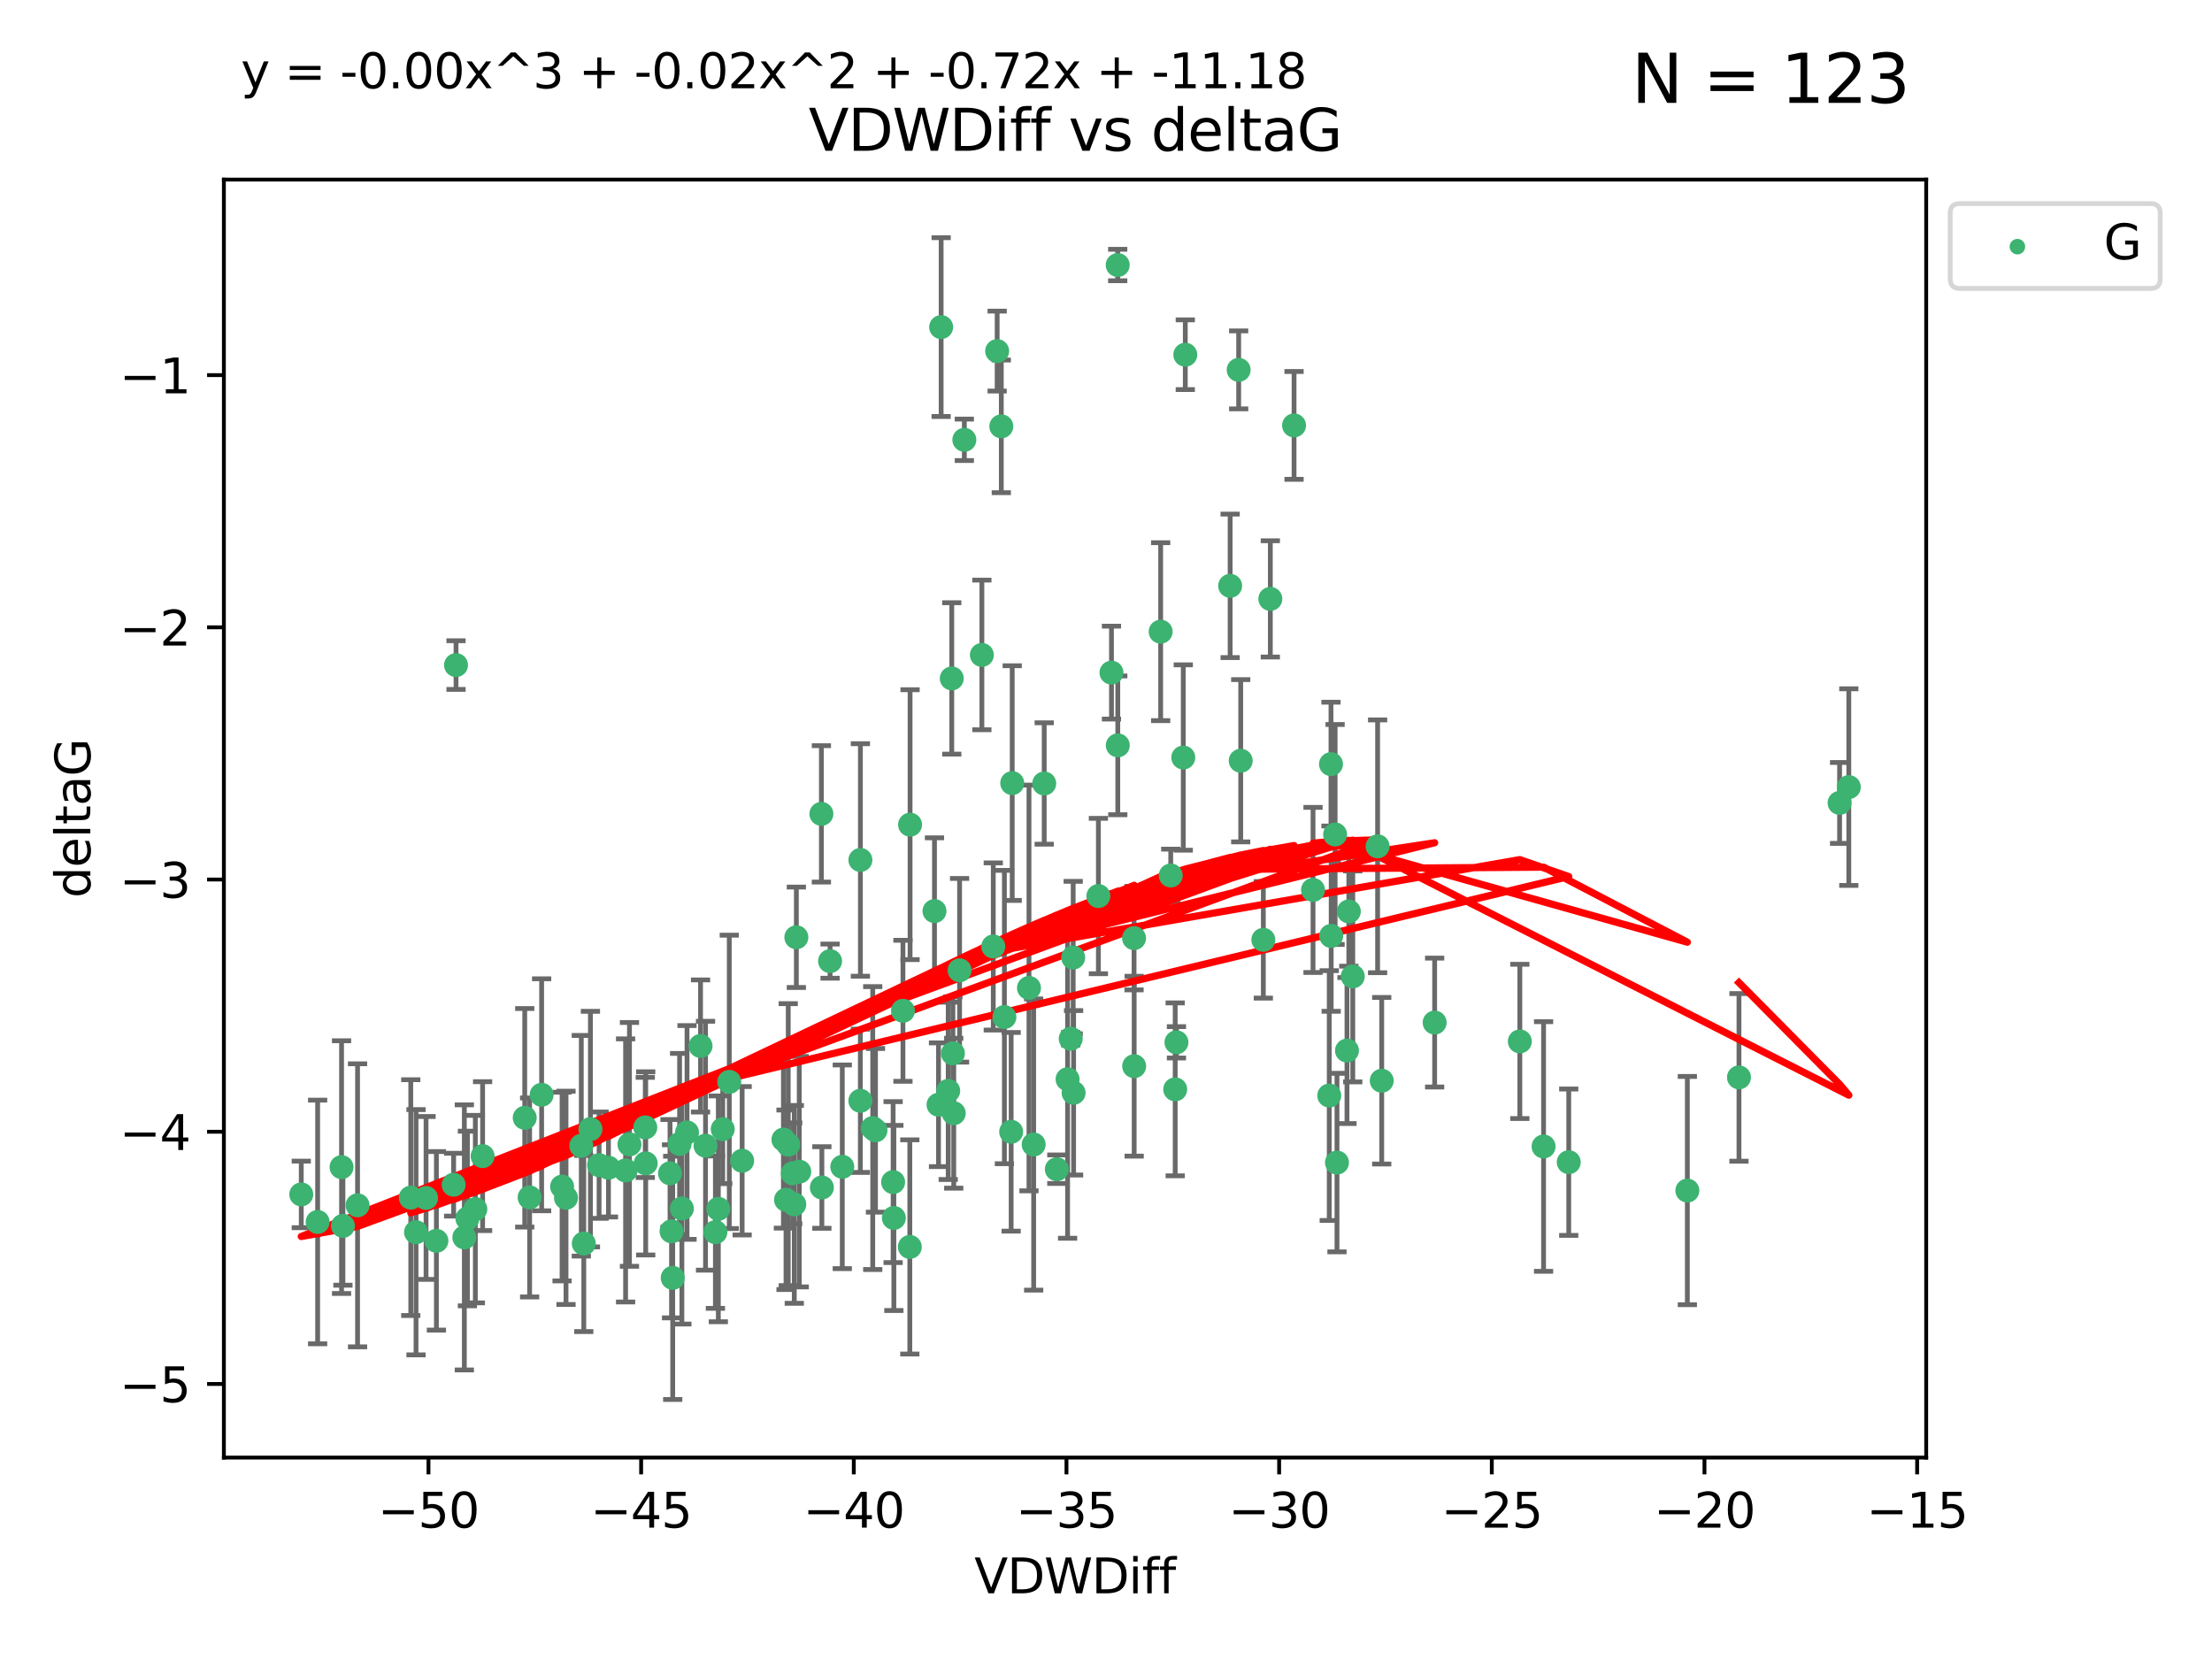 <?xml version="1.0" encoding="utf-8" standalone="no"?>
<!DOCTYPE svg PUBLIC "-//W3C//DTD SVG 1.1//EN"
  "http://www.w3.org/Graphics/SVG/1.1/DTD/svg11.dtd">
<svg xmlns:xlink="http://www.w3.org/1999/xlink" width="460.8pt" height="345.6pt" viewBox="0 0 460.8 345.6" xmlns="http://www.w3.org/2000/svg" version="1.1">
 <defs>
  <style type="text/css">*{stroke-linejoin: round; stroke-linecap: butt}</style>
 </defs>
 <g id="figure_1">
  <g id="patch_1">
   <path d="M 0 345.6 
L 460.8 345.6 
L 460.8 0 
L 0 0 
z
" style="fill: #ffffff"/>
  </g>
  <g id="axes_1">
   <g id="patch_2">
    <path d="M 46.64 303.64 
L 401.26 303.64 
L 401.26 37.411 
L 46.64 37.411 
z
" style="fill: #ffffff"/>
   </g>
   <g id="PathCollection_1">
    <defs>
     <path id="md782dc6358" d="M 0 1.118 
C 0.297 1.118 0.581 1 0.791 0.791 
C 1 0.581 1.118 0.297 1.118 0 
C 1.118 -0.297 1 -0.581 0.791 -0.791 
C 0.581 -1 0.297 -1.118 0 -1.118 
C -0.297 -1.118 -0.581 -1 -0.791 -0.791 
C -1 -0.581 -1.118 -0.297 -1.118 0 
C -1.118 0.297 -1 0.581 -0.791 0.791 
C -0.581 1 -0.297 1.118 0 1.118 
z
" style="stroke: #3cb371"/>
    </defs>
    <g clip-path="url(#pa6a515f671)">
     <use xlink:href="#md782dc6358" x="139.576" y="244.425" style="fill: #3cb371; stroke: #3cb371"/>
     <use xlink:href="#md782dc6358" x="86.666" y="256.695" style="fill: #3cb371; stroke: #3cb371"/>
     <use xlink:href="#md782dc6358" x="99.022" y="251.881" style="fill: #3cb371; stroke: #3cb371"/>
     <use xlink:href="#md782dc6358" x="109.312" y="232.858" style="fill: #3cb371; stroke: #3cb371"/>
     <use xlink:href="#md782dc6358" x="143.121" y="235.911" style="fill: #3cb371; stroke: #3cb371"/>
     <use xlink:href="#md782dc6358" x="66.169" y="254.558" style="fill: #3cb371; stroke: #3cb371"/>
     <use xlink:href="#md782dc6358" x="134.513" y="242.351" style="fill: #3cb371; stroke: #3cb371"/>
     <use xlink:href="#md782dc6358" x="130.322" y="243.82" style="fill: #3cb371; stroke: #3cb371"/>
     <use xlink:href="#md782dc6358" x="74.487" y="251.089" style="fill: #3cb371; stroke: #3cb371"/>
     <use xlink:href="#md782dc6358" x="62.759" y="248.817" style="fill: #3cb371; stroke: #3cb371"/>
     <use xlink:href="#md782dc6358" x="165.141" y="244.425" style="fill: #3cb371; stroke: #3cb371"/>
     <use xlink:href="#md782dc6358" x="186.208" y="253.721" style="fill: #3cb371; stroke: #3cb371"/>
     <use xlink:href="#md782dc6358" x="165.465" y="250.893" style="fill: #3cb371; stroke: #3cb371"/>
     <use xlink:href="#md782dc6358" x="71.439" y="255.371" style="fill: #3cb371; stroke: #3cb371"/>
     <use xlink:href="#md782dc6358" x="141.573" y="238.295" style="fill: #3cb371; stroke: #3cb371"/>
     <use xlink:href="#md782dc6358" x="139.893" y="256.507" style="fill: #3cb371; stroke: #3cb371"/>
     <use xlink:href="#md782dc6358" x="110.33" y="249.45" style="fill: #3cb371; stroke: #3cb371"/>
     <use xlink:href="#md782dc6358" x="90.911" y="258.487" style="fill: #3cb371; stroke: #3cb371"/>
     <use xlink:href="#md782dc6358" x="151.922" y="225.376" style="fill: #3cb371; stroke: #3cb371"/>
     <use xlink:href="#md782dc6358" x="179.228" y="229.312" style="fill: #3cb371; stroke: #3cb371"/>
     <use xlink:href="#md782dc6358" x="163.202" y="237.394" style="fill: #3cb371; stroke: #3cb371"/>
     <use xlink:href="#md782dc6358" x="164.205" y="238.445" style="fill: #3cb371; stroke: #3cb371"/>
     <use xlink:href="#md782dc6358" x="122.997" y="235.214" style="fill: #3cb371; stroke: #3cb371"/>
     <use xlink:href="#md782dc6358" x="117.092" y="247.187" style="fill: #3cb371; stroke: #3cb371"/>
     <use xlink:href="#md782dc6358" x="124.801" y="242.723" style="fill: #3cb371; stroke: #3cb371"/>
     <use xlink:href="#md782dc6358" x="85.571" y="249.487" style="fill: #3cb371; stroke: #3cb371"/>
     <use xlink:href="#md782dc6358" x="154.603" y="241.81" style="fill: #3cb371; stroke: #3cb371"/>
     <use xlink:href="#md782dc6358" x="71.152" y="243.134" style="fill: #3cb371; stroke: #3cb371"/>
     <use xlink:href="#md782dc6358" x="166.496" y="244.081" style="fill: #3cb371; stroke: #3cb371"/>
     <use xlink:href="#md782dc6358" x="186.053" y="246.252" style="fill: #3cb371; stroke: #3cb371"/>
     <use xlink:href="#md782dc6358" x="179.236" y="179.144" style="fill: #3cb371; stroke: #3cb371"/>
     <use xlink:href="#md782dc6358" x="97.369" y="253.837" style="fill: #3cb371; stroke: #3cb371"/>
     <use xlink:href="#md782dc6358" x="96.732" y="257.774" style="fill: #3cb371; stroke: #3cb371"/>
     <use xlink:href="#md782dc6358" x="112.833" y="228.063" style="fill: #3cb371; stroke: #3cb371"/>
     <use xlink:href="#md782dc6358" x="88.753" y="249.556" style="fill: #3cb371; stroke: #3cb371"/>
     <use xlink:href="#md782dc6358" x="117.91" y="249.528" style="fill: #3cb371; stroke: #3cb371"/>
     <use xlink:href="#md782dc6358" x="149.642" y="251.826" style="fill: #3cb371; stroke: #3cb371"/>
     <use xlink:href="#md782dc6358" x="146.974" y="238.672" style="fill: #3cb371; stroke: #3cb371"/>
     <use xlink:href="#md782dc6358" x="145.934" y="217.895" style="fill: #3cb371; stroke: #3cb371"/>
     <use xlink:href="#md782dc6358" x="171.211" y="247.376" style="fill: #3cb371; stroke: #3cb371"/>
     <use xlink:href="#md782dc6358" x="126.754" y="243.258" style="fill: #3cb371; stroke: #3cb371"/>
     <use xlink:href="#md782dc6358" x="165.896" y="195.252" style="fill: #3cb371; stroke: #3cb371"/>
     <use xlink:href="#md782dc6358" x="142.049" y="251.76" style="fill: #3cb371; stroke: #3cb371"/>
     <use xlink:href="#md782dc6358" x="100.537" y="240.845" style="fill: #3cb371; stroke: #3cb371"/>
     <use xlink:href="#md782dc6358" x="163.742" y="249.936" style="fill: #3cb371; stroke: #3cb371"/>
     <use xlink:href="#md782dc6358" x="140.139" y="266.202" style="fill: #3cb371; stroke: #3cb371"/>
     <use xlink:href="#md782dc6358" x="94.998" y="138.549" style="fill: #3cb371; stroke: #3cb371"/>
     <use xlink:href="#md782dc6358" x="196.057" y="68.139" style="fill: #3cb371; stroke: #3cb371"/>
     <use xlink:href="#md782dc6358" x="131.128" y="238.401" style="fill: #3cb371; stroke: #3cb371"/>
     <use xlink:href="#md782dc6358" x="241.786" y="131.59" style="fill: #3cb371; stroke: #3cb371"/>
     <use xlink:href="#md782dc6358" x="94.501" y="246.793" style="fill: #3cb371; stroke: #3cb371"/>
     <use xlink:href="#md782dc6358" x="121.094" y="238.684" style="fill: #3cb371; stroke: #3cb371"/>
     <use xlink:href="#md782dc6358" x="121.614" y="259.045" style="fill: #3cb371; stroke: #3cb371"/>
     <use xlink:href="#md782dc6358" x="149.034" y="256.68" style="fill: #3cb371; stroke: #3cb371"/>
     <use xlink:href="#md782dc6358" x="223.65" y="227.652" style="fill: #3cb371; stroke: #3cb371"/>
     <use xlink:href="#md782dc6358" x="206.917" y="197.167" style="fill: #3cb371; stroke: #3cb371"/>
     <use xlink:href="#md782dc6358" x="236.245" y="195.43" style="fill: #3cb371; stroke: #3cb371"/>
     <use xlink:href="#md782dc6358" x="208.589" y="88.817" style="fill: #3cb371; stroke: #3cb371"/>
     <use xlink:href="#md782dc6358" x="277.311" y="194.964" style="fill: #3cb371; stroke: #3cb371"/>
     <use xlink:href="#md782dc6358" x="171.111" y="169.544" style="fill: #3cb371; stroke: #3cb371"/>
     <use xlink:href="#md782dc6358" x="181.807" y="234.995" style="fill: #3cb371; stroke: #3cb371"/>
     <use xlink:href="#md782dc6358" x="258.037" y="77.051" style="fill: #3cb371; stroke: #3cb371"/>
     <use xlink:href="#md782dc6358" x="263.175" y="195.78" style="fill: #3cb371; stroke: #3cb371"/>
     <use xlink:href="#md782dc6358" x="189.585" y="171.793" style="fill: #3cb371; stroke: #3cb371"/>
     <use xlink:href="#md782dc6358" x="220.154" y="243.568" style="fill: #3cb371; stroke: #3cb371"/>
     <use xlink:href="#md782dc6358" x="198.681" y="231.905" style="fill: #3cb371; stroke: #3cb371"/>
     <use xlink:href="#md782dc6358" x="175.464" y="243.066" style="fill: #3cb371; stroke: #3cb371"/>
     <use xlink:href="#md782dc6358" x="189.532" y="259.759" style="fill: #3cb371; stroke: #3cb371"/>
     <use xlink:href="#md782dc6358" x="236.269" y="222.107" style="fill: #3cb371; stroke: #3cb371"/>
     <use xlink:href="#md782dc6358" x="195.511" y="230.138" style="fill: #3cb371; stroke: #3cb371"/>
     <use xlink:href="#md782dc6358" x="207.725" y="73.138" style="fill: #3cb371; stroke: #3cb371"/>
     <use xlink:href="#md782dc6358" x="134.425" y="234.863" style="fill: #3cb371; stroke: #3cb371"/>
     <use xlink:href="#md782dc6358" x="210.642" y="235.772" style="fill: #3cb371; stroke: #3cb371"/>
     <use xlink:href="#md782dc6358" x="264.633" y="124.76" style="fill: #3cb371; stroke: #3cb371"/>
     <use xlink:href="#md782dc6358" x="182.379" y="235.464" style="fill: #3cb371; stroke: #3cb371"/>
     <use xlink:href="#md782dc6358" x="232.841" y="55.21" style="fill: #3cb371; stroke: #3cb371"/>
     <use xlink:href="#md782dc6358" x="298.863" y="213.019" style="fill: #3cb371; stroke: #3cb371"/>
     <use xlink:href="#md782dc6358" x="198.506" y="219.435" style="fill: #3cb371; stroke: #3cb371"/>
     <use xlink:href="#md782dc6358" x="217.529" y="163.217" style="fill: #3cb371; stroke: #3cb371"/>
     <use xlink:href="#md782dc6358" x="199.899" y="202.131" style="fill: #3cb371; stroke: #3cb371"/>
     <use xlink:href="#md782dc6358" x="214.356" y="205.809" style="fill: #3cb371; stroke: #3cb371"/>
     <use xlink:href="#md782dc6358" x="210.863" y="163.134" style="fill: #3cb371; stroke: #3cb371"/>
     <use xlink:href="#md782dc6358" x="200.89" y="91.624" style="fill: #3cb371; stroke: #3cb371"/>
     <use xlink:href="#md782dc6358" x="316.609" y="216.946" style="fill: #3cb371; stroke: #3cb371"/>
     <use xlink:href="#md782dc6358" x="326.799" y="242.106" style="fill: #3cb371; stroke: #3cb371"/>
     <use xlink:href="#md782dc6358" x="150.559" y="235.225" style="fill: #3cb371; stroke: #3cb371"/>
     <use xlink:href="#md782dc6358" x="286.981" y="176.305" style="fill: #3cb371; stroke: #3cb371"/>
     <use xlink:href="#md782dc6358" x="244.816" y="226.931" style="fill: #3cb371; stroke: #3cb371"/>
     <use xlink:href="#md782dc6358" x="204.543" y="136.435" style="fill: #3cb371; stroke: #3cb371"/>
     <use xlink:href="#md782dc6358" x="222.398" y="224.821" style="fill: #3cb371; stroke: #3cb371"/>
     <use xlink:href="#md782dc6358" x="231.54" y="140.122" style="fill: #3cb371; stroke: #3cb371"/>
     <use xlink:href="#md782dc6358" x="228.815" y="186.66" style="fill: #3cb371; stroke: #3cb371"/>
     <use xlink:href="#md782dc6358" x="198.271" y="141.327" style="fill: #3cb371; stroke: #3cb371"/>
     <use xlink:href="#md782dc6358" x="172.919" y="200.22" style="fill: #3cb371; stroke: #3cb371"/>
     <use xlink:href="#md782dc6358" x="246.918" y="73.895" style="fill: #3cb371; stroke: #3cb371"/>
     <use xlink:href="#md782dc6358" x="258.464" y="158.476" style="fill: #3cb371; stroke: #3cb371"/>
     <use xlink:href="#md782dc6358" x="269.575" y="88.622" style="fill: #3cb371; stroke: #3cb371"/>
     <use xlink:href="#md782dc6358" x="243.887" y="182.375" style="fill: #3cb371; stroke: #3cb371"/>
     <use xlink:href="#md782dc6358" x="281.806" y="203.408" style="fill: #3cb371; stroke: #3cb371"/>
     <use xlink:href="#md782dc6358" x="194.669" y="189.795" style="fill: #3cb371; stroke: #3cb371"/>
     <use xlink:href="#md782dc6358" x="280.982" y="189.866" style="fill: #3cb371; stroke: #3cb371"/>
     <use xlink:href="#md782dc6358" x="197.531" y="227.244" style="fill: #3cb371; stroke: #3cb371"/>
     <use xlink:href="#md782dc6358" x="223.565" y="199.472" style="fill: #3cb371; stroke: #3cb371"/>
     <use xlink:href="#md782dc6358" x="209.234" y="211.869" style="fill: #3cb371; stroke: #3cb371"/>
     <use xlink:href="#md782dc6358" x="232.856" y="155.269" style="fill: #3cb371; stroke: #3cb371"/>
     <use xlink:href="#md782dc6358" x="188.102" y="210.569" style="fill: #3cb371; stroke: #3cb371"/>
     <use xlink:href="#md782dc6358" x="223.052" y="216.386" style="fill: #3cb371; stroke: #3cb371"/>
     <use xlink:href="#md782dc6358" x="215.331" y="238.422" style="fill: #3cb371; stroke: #3cb371"/>
     <use xlink:href="#md782dc6358" x="278.127" y="173.836" style="fill: #3cb371; stroke: #3cb371"/>
     <use xlink:href="#md782dc6358" x="287.839" y="225.137" style="fill: #3cb371; stroke: #3cb371"/>
     <use xlink:href="#md782dc6358" x="256.262" y="122.04" style="fill: #3cb371; stroke: #3cb371"/>
     <use xlink:href="#md782dc6358" x="245.077" y="217.134" style="fill: #3cb371; stroke: #3cb371"/>
     <use xlink:href="#md782dc6358" x="277.269" y="159.181" style="fill: #3cb371; stroke: #3cb371"/>
     <use xlink:href="#md782dc6358" x="273.528" y="185.388" style="fill: #3cb371; stroke: #3cb371"/>
     <use xlink:href="#md782dc6358" x="278.518" y="242.186" style="fill: #3cb371; stroke: #3cb371"/>
     <use xlink:href="#md782dc6358" x="276.906" y="228.223" style="fill: #3cb371; stroke: #3cb371"/>
     <use xlink:href="#md782dc6358" x="351.506" y="248.018" style="fill: #3cb371; stroke: #3cb371"/>
     <use xlink:href="#md782dc6358" x="321.556" y="238.834" style="fill: #3cb371; stroke: #3cb371"/>
     <use xlink:href="#md782dc6358" x="246.497" y="157.805" style="fill: #3cb371; stroke: #3cb371"/>
     <use xlink:href="#md782dc6358" x="280.6" y="218.851" style="fill: #3cb371; stroke: #3cb371"/>
     <use xlink:href="#md782dc6358" x="385.141" y="163.967" style="fill: #3cb371; stroke: #3cb371"/>
     <use xlink:href="#md782dc6358" x="383.219" y="167.265" style="fill: #3cb371; stroke: #3cb371"/>
     <use xlink:href="#md782dc6358" x="362.26" y="224.44" style="fill: #3cb371; stroke: #3cb371"/>
    </g>
   </g>
   <g id="matplotlib.axis_1">
    <g id="xtick_1">
     <g id="line2d_1">
      <defs>
       <path id="m9befc3a063" d="M 0 0 
L 0 3.5 
" style="stroke: #000000; stroke-width: 0.8"/>
      </defs>
      <g>
       <use xlink:href="#m9befc3a063" x="89.258" y="303.64" style="stroke: #000000; stroke-width: 0.8"/>
      </g>
     </g>
     <g id="text_1">
      <!-- −50 -->
      <g transform="translate(78.706 318.238)scale(0.1 -0.1)">
       <defs>
        <path id="DejaVuSans-2212" d="M 678 2272 
L 4684 2272 
L 4684 1741 
L 678 1741 
L 678 2272 
z
" transform="scale(0.016)"/>
        <path id="DejaVuSans-35" d="M 691 4666 
L 3169 4666 
L 3169 4134 
L 1269 4134 
L 1269 2991 
Q 1406 3038 1543 3061 
Q 1681 3084 1819 3084 
Q 2600 3084 3056 2656 
Q 3513 2228 3513 1497 
Q 3513 744 3044 326 
Q 2575 -91 1722 -91 
Q 1428 -91 1123 -41 
Q 819 9 494 109 
L 494 744 
Q 775 591 1075 516 
Q 1375 441 1709 441 
Q 2250 441 2565 725 
Q 2881 1009 2881 1497 
Q 2881 1984 2565 2268 
Q 2250 2553 1709 2553 
Q 1456 2553 1204 2497 
Q 953 2441 691 2322 
L 691 4666 
z
" transform="scale(0.016)"/>
        <path id="DejaVuSans-30" d="M 2034 4250 
Q 1547 4250 1301 3770 
Q 1056 3291 1056 2328 
Q 1056 1369 1301 889 
Q 1547 409 2034 409 
Q 2525 409 2770 889 
Q 3016 1369 3016 2328 
Q 3016 3291 2770 3770 
Q 2525 4250 2034 4250 
z
M 2034 4750 
Q 2819 4750 3233 4129 
Q 3647 3509 3647 2328 
Q 3647 1150 3233 529 
Q 2819 -91 2034 -91 
Q 1250 -91 836 529 
Q 422 1150 422 2328 
Q 422 3509 836 4129 
Q 1250 4750 2034 4750 
z
" transform="scale(0.016)"/>
       </defs>
       <use xlink:href="#DejaVuSans-2212"/>
       <use xlink:href="#DejaVuSans-35" x="83.789"/>
       <use xlink:href="#DejaVuSans-30" x="147.412"/>
      </g>
     </g>
    </g>
    <g id="xtick_2">
     <g id="line2d_2">
      <g>
       <use xlink:href="#m9befc3a063" x="133.561" y="303.64" style="stroke: #000000; stroke-width: 0.8"/>
      </g>
     </g>
     <g id="text_2">
      <!-- −45 -->
      <g transform="translate(123.008 318.238)scale(0.1 -0.1)">
       <defs>
        <path id="DejaVuSans-34" d="M 2419 4116 
L 825 1625 
L 2419 1625 
L 2419 4116 
z
M 2253 4666 
L 3047 4666 
L 3047 1625 
L 3713 1625 
L 3713 1100 
L 3047 1100 
L 3047 0 
L 2419 0 
L 2419 1100 
L 313 1100 
L 313 1709 
L 2253 4666 
z
" transform="scale(0.016)"/>
       </defs>
       <use xlink:href="#DejaVuSans-2212"/>
       <use xlink:href="#DejaVuSans-34" x="83.789"/>
       <use xlink:href="#DejaVuSans-35" x="147.412"/>
      </g>
     </g>
    </g>
    <g id="xtick_3">
     <g id="line2d_3">
      <g>
       <use xlink:href="#m9befc3a063" x="177.863" y="303.64" style="stroke: #000000; stroke-width: 0.8"/>
      </g>
     </g>
     <g id="text_3">
      <!-- −40 -->
      <g transform="translate(167.311 318.238)scale(0.1 -0.1)">
       <use xlink:href="#DejaVuSans-2212"/>
       <use xlink:href="#DejaVuSans-34" x="83.789"/>
       <use xlink:href="#DejaVuSans-30" x="147.412"/>
      </g>
     </g>
    </g>
    <g id="xtick_4">
     <g id="line2d_4">
      <g>
       <use xlink:href="#m9befc3a063" x="222.165" y="303.64" style="stroke: #000000; stroke-width: 0.8"/>
      </g>
     </g>
     <g id="text_4">
      <!-- −35 -->
      <g transform="translate(211.613 318.238)scale(0.1 -0.1)">
       <defs>
        <path id="DejaVuSans-33" d="M 2597 2516 
Q 3050 2419 3304 2112 
Q 3559 1806 3559 1356 
Q 3559 666 3084 287 
Q 2609 -91 1734 -91 
Q 1441 -91 1130 -33 
Q 819 25 488 141 
L 488 750 
Q 750 597 1062 519 
Q 1375 441 1716 441 
Q 2309 441 2620 675 
Q 2931 909 2931 1356 
Q 2931 1769 2642 2001 
Q 2353 2234 1838 2234 
L 1294 2234 
L 1294 2753 
L 1863 2753 
Q 2328 2753 2575 2939 
Q 2822 3125 2822 3475 
Q 2822 3834 2567 4026 
Q 2313 4219 1838 4219 
Q 1578 4219 1281 4162 
Q 984 4106 628 3988 
L 628 4550 
Q 988 4650 1302 4700 
Q 1616 4750 1894 4750 
Q 2613 4750 3031 4423 
Q 3450 4097 3450 3541 
Q 3450 3153 3228 2886 
Q 3006 2619 2597 2516 
z
" transform="scale(0.016)"/>
       </defs>
       <use xlink:href="#DejaVuSans-2212"/>
       <use xlink:href="#DejaVuSans-33" x="83.789"/>
       <use xlink:href="#DejaVuSans-35" x="147.412"/>
      </g>
     </g>
    </g>
    <g id="xtick_5">
     <g id="line2d_5">
      <g>
       <use xlink:href="#m9befc3a063" x="266.468" y="303.64" style="stroke: #000000; stroke-width: 0.8"/>
      </g>
     </g>
     <g id="text_5">
      <!-- −30 -->
      <g transform="translate(255.916 318.238)scale(0.1 -0.1)">
       <use xlink:href="#DejaVuSans-2212"/>
       <use xlink:href="#DejaVuSans-33" x="83.789"/>
       <use xlink:href="#DejaVuSans-30" x="147.412"/>
      </g>
     </g>
    </g>
    <g id="xtick_6">
     <g id="line2d_6">
      <g>
       <use xlink:href="#m9befc3a063" x="310.77" y="303.64" style="stroke: #000000; stroke-width: 0.8"/>
      </g>
     </g>
     <g id="text_6">
      <!-- −25 -->
      <g transform="translate(300.218 318.238)scale(0.1 -0.1)">
       <defs>
        <path id="DejaVuSans-32" d="M 1228 531 
L 3431 531 
L 3431 0 
L 469 0 
L 469 531 
Q 828 903 1448 1529 
Q 2069 2156 2228 2338 
Q 2531 2678 2651 2914 
Q 2772 3150 2772 3378 
Q 2772 3750 2511 3984 
Q 2250 4219 1831 4219 
Q 1534 4219 1204 4116 
Q 875 4013 500 3803 
L 500 4441 
Q 881 4594 1212 4672 
Q 1544 4750 1819 4750 
Q 2544 4750 2975 4387 
Q 3406 4025 3406 3419 
Q 3406 3131 3298 2873 
Q 3191 2616 2906 2266 
Q 2828 2175 2409 1742 
Q 1991 1309 1228 531 
z
" transform="scale(0.016)"/>
       </defs>
       <use xlink:href="#DejaVuSans-2212"/>
       <use xlink:href="#DejaVuSans-32" x="83.789"/>
       <use xlink:href="#DejaVuSans-35" x="147.412"/>
      </g>
     </g>
    </g>
    <g id="xtick_7">
     <g id="line2d_7">
      <g>
       <use xlink:href="#m9befc3a063" x="355.073" y="303.64" style="stroke: #000000; stroke-width: 0.8"/>
      </g>
     </g>
     <g id="text_7">
      <!-- −20 -->
      <g transform="translate(344.52 318.238)scale(0.1 -0.1)">
       <use xlink:href="#DejaVuSans-2212"/>
       <use xlink:href="#DejaVuSans-32" x="83.789"/>
       <use xlink:href="#DejaVuSans-30" x="147.412"/>
      </g>
     </g>
    </g>
    <g id="xtick_8">
     <g id="line2d_8">
      <g>
       <use xlink:href="#m9befc3a063" x="399.375" y="303.64" style="stroke: #000000; stroke-width: 0.8"/>
      </g>
     </g>
     <g id="text_8">
      <!-- −15 -->
      <g transform="translate(388.823 318.238)scale(0.1 -0.1)">
       <defs>
        <path id="DejaVuSans-31" d="M 794 531 
L 1825 531 
L 1825 4091 
L 703 3866 
L 703 4441 
L 1819 4666 
L 2450 4666 
L 2450 531 
L 3481 531 
L 3481 0 
L 794 0 
L 794 531 
z
" transform="scale(0.016)"/>
       </defs>
       <use xlink:href="#DejaVuSans-2212"/>
       <use xlink:href="#DejaVuSans-31" x="83.789"/>
       <use xlink:href="#DejaVuSans-35" x="147.412"/>
      </g>
     </g>
    </g>
    <g id="text_9">
     <!-- VDWDiff -->
     <g transform="translate(202.977 331.917)scale(0.1 -0.1)">
      <defs>
       <path id="DejaVuSans-56" d="M 1831 0 
L 50 4666 
L 709 4666 
L 2188 738 
L 3669 4666 
L 4325 4666 
L 2547 0 
L 1831 0 
z
" transform="scale(0.016)"/>
       <path id="DejaVuSans-44" d="M 1259 4147 
L 1259 519 
L 2022 519 
Q 2988 519 3436 956 
Q 3884 1394 3884 2338 
Q 3884 3275 3436 3711 
Q 2988 4147 2022 4147 
L 1259 4147 
z
M 628 4666 
L 1925 4666 
Q 3281 4666 3915 4102 
Q 4550 3538 4550 2338 
Q 4550 1131 3912 565 
Q 3275 0 1925 0 
L 628 0 
L 628 4666 
z
" transform="scale(0.016)"/>
       <path id="DejaVuSans-57" d="M 213 4666 
L 850 4666 
L 1831 722 
L 2809 4666 
L 3519 4666 
L 4500 722 
L 5478 4666 
L 6119 4666 
L 4947 0 
L 4153 0 
L 3169 4050 
L 2175 0 
L 1381 0 
L 213 4666 
z
" transform="scale(0.016)"/>
       <path id="DejaVuSans-69" d="M 603 3500 
L 1178 3500 
L 1178 0 
L 603 0 
L 603 3500 
z
M 603 4863 
L 1178 4863 
L 1178 4134 
L 603 4134 
L 603 4863 
z
" transform="scale(0.016)"/>
       <path id="DejaVuSans-66" d="M 2375 4863 
L 2375 4384 
L 1825 4384 
Q 1516 4384 1395 4259 
Q 1275 4134 1275 3809 
L 1275 3500 
L 2222 3500 
L 2222 3053 
L 1275 3053 
L 1275 0 
L 697 0 
L 697 3053 
L 147 3053 
L 147 3500 
L 697 3500 
L 697 3744 
Q 697 4328 969 4595 
Q 1241 4863 1831 4863 
L 2375 4863 
z
" transform="scale(0.016)"/>
      </defs>
      <use xlink:href="#DejaVuSans-56"/>
      <use xlink:href="#DejaVuSans-44" x="68.408"/>
      <use xlink:href="#DejaVuSans-57" x="145.41"/>
      <use xlink:href="#DejaVuSans-44" x="244.287"/>
      <use xlink:href="#DejaVuSans-69" x="321.289"/>
      <use xlink:href="#DejaVuSans-66" x="349.072"/>
      <use xlink:href="#DejaVuSans-66" x="384.277"/>
     </g>
    </g>
   </g>
   <g id="matplotlib.axis_2">
    <g id="ytick_1">
     <g id="line2d_9">
      <defs>
       <path id="m2288cb7d8c" d="M 0 0 
L -3.5 0 
" style="stroke: #000000; stroke-width: 0.8"/>
      </defs>
      <g>
       <use xlink:href="#m2288cb7d8c" x="46.64" y="288.305" style="stroke: #000000; stroke-width: 0.8"/>
      </g>
     </g>
     <g id="text_10">
      <!-- −5 -->
      <g transform="translate(24.898 292.104)scale(0.1 -0.1)">
       <use xlink:href="#DejaVuSans-2212"/>
       <use xlink:href="#DejaVuSans-35" x="83.789"/>
      </g>
     </g>
    </g>
    <g id="ytick_2">
     <g id="line2d_10">
      <g>
       <use xlink:href="#m2288cb7d8c" x="46.64" y="235.764" style="stroke: #000000; stroke-width: 0.8"/>
      </g>
     </g>
     <g id="text_11">
      <!-- −4 -->
      <g transform="translate(24.898 239.563)scale(0.1 -0.1)">
       <use xlink:href="#DejaVuSans-2212"/>
       <use xlink:href="#DejaVuSans-34" x="83.789"/>
      </g>
     </g>
    </g>
    <g id="ytick_3">
     <g id="line2d_11">
      <g>
       <use xlink:href="#m2288cb7d8c" x="46.64" y="183.223" style="stroke: #000000; stroke-width: 0.8"/>
      </g>
     </g>
     <g id="text_12">
      <!-- −3 -->
      <g transform="translate(24.898 187.022)scale(0.1 -0.1)">
       <use xlink:href="#DejaVuSans-2212"/>
       <use xlink:href="#DejaVuSans-33" x="83.789"/>
      </g>
     </g>
    </g>
    <g id="ytick_4">
     <g id="line2d_12">
      <g>
       <use xlink:href="#m2288cb7d8c" x="46.64" y="130.682" style="stroke: #000000; stroke-width: 0.8"/>
      </g>
     </g>
     <g id="text_13">
      <!-- −2 -->
      <g transform="translate(24.898 134.481)scale(0.1 -0.1)">
       <use xlink:href="#DejaVuSans-2212"/>
       <use xlink:href="#DejaVuSans-32" x="83.789"/>
      </g>
     </g>
    </g>
    <g id="ytick_5">
     <g id="line2d_13">
      <g>
       <use xlink:href="#m2288cb7d8c" x="46.64" y="78.141" style="stroke: #000000; stroke-width: 0.8"/>
      </g>
     </g>
     <g id="text_14">
      <!-- −1 -->
      <g transform="translate(24.898 81.94)scale(0.1 -0.1)">
       <use xlink:href="#DejaVuSans-2212"/>
       <use xlink:href="#DejaVuSans-31" x="83.789"/>
      </g>
     </g>
    </g>
    <g id="text_15">
     <!-- deltaG -->
     <g transform="translate(18.818 187.064)rotate(-90)scale(0.1 -0.1)">
      <defs>
       <path id="DejaVuSans-64" d="M 2906 2969 
L 2906 4863 
L 3481 4863 
L 3481 0 
L 2906 0 
L 2906 525 
Q 2725 213 2448 61 
Q 2172 -91 1784 -91 
Q 1150 -91 751 415 
Q 353 922 353 1747 
Q 353 2572 751 3078 
Q 1150 3584 1784 3584 
Q 2172 3584 2448 3432 
Q 2725 3281 2906 2969 
z
M 947 1747 
Q 947 1113 1208 752 
Q 1469 391 1925 391 
Q 2381 391 2643 752 
Q 2906 1113 2906 1747 
Q 2906 2381 2643 2742 
Q 2381 3103 1925 3103 
Q 1469 3103 1208 2742 
Q 947 2381 947 1747 
z
" transform="scale(0.016)"/>
       <path id="DejaVuSans-65" d="M 3597 1894 
L 3597 1613 
L 953 1613 
Q 991 1019 1311 708 
Q 1631 397 2203 397 
Q 2534 397 2845 478 
Q 3156 559 3463 722 
L 3463 178 
Q 3153 47 2828 -22 
Q 2503 -91 2169 -91 
Q 1331 -91 842 396 
Q 353 884 353 1716 
Q 353 2575 817 3079 
Q 1281 3584 2069 3584 
Q 2775 3584 3186 3129 
Q 3597 2675 3597 1894 
z
M 3022 2063 
Q 3016 2534 2758 2815 
Q 2500 3097 2075 3097 
Q 1594 3097 1305 2825 
Q 1016 2553 972 2059 
L 3022 2063 
z
" transform="scale(0.016)"/>
       <path id="DejaVuSans-6c" d="M 603 4863 
L 1178 4863 
L 1178 0 
L 603 0 
L 603 4863 
z
" transform="scale(0.016)"/>
       <path id="DejaVuSans-74" d="M 1172 4494 
L 1172 3500 
L 2356 3500 
L 2356 3053 
L 1172 3053 
L 1172 1153 
Q 1172 725 1289 603 
Q 1406 481 1766 481 
L 2356 481 
L 2356 0 
L 1766 0 
Q 1100 0 847 248 
Q 594 497 594 1153 
L 594 3053 
L 172 3053 
L 172 3500 
L 594 3500 
L 594 4494 
L 1172 4494 
z
" transform="scale(0.016)"/>
       <path id="DejaVuSans-61" d="M 2194 1759 
Q 1497 1759 1228 1600 
Q 959 1441 959 1056 
Q 959 750 1161 570 
Q 1363 391 1709 391 
Q 2188 391 2477 730 
Q 2766 1069 2766 1631 
L 2766 1759 
L 2194 1759 
z
M 3341 1997 
L 3341 0 
L 2766 0 
L 2766 531 
Q 2569 213 2275 61 
Q 1981 -91 1556 -91 
Q 1019 -91 701 211 
Q 384 513 384 1019 
Q 384 1609 779 1909 
Q 1175 2209 1959 2209 
L 2766 2209 
L 2766 2266 
Q 2766 2663 2505 2880 
Q 2244 3097 1772 3097 
Q 1472 3097 1187 3025 
Q 903 2953 641 2809 
L 641 3341 
Q 956 3463 1253 3523 
Q 1550 3584 1831 3584 
Q 2591 3584 2966 3190 
Q 3341 2797 3341 1997 
z
" transform="scale(0.016)"/>
       <path id="DejaVuSans-47" d="M 3809 666 
L 3809 1919 
L 2778 1919 
L 2778 2438 
L 4434 2438 
L 4434 434 
Q 4069 175 3628 42 
Q 3188 -91 2688 -91 
Q 1594 -91 976 548 
Q 359 1188 359 2328 
Q 359 3472 976 4111 
Q 1594 4750 2688 4750 
Q 3144 4750 3555 4637 
Q 3966 4525 4313 4306 
L 4313 3634 
Q 3963 3931 3569 4081 
Q 3175 4231 2741 4231 
Q 1884 4231 1454 3753 
Q 1025 3275 1025 2328 
Q 1025 1384 1454 906 
Q 1884 428 2741 428 
Q 3075 428 3337 486 
Q 3600 544 3809 666 
z
" transform="scale(0.016)"/>
      </defs>
      <use xlink:href="#DejaVuSans-64"/>
      <use xlink:href="#DejaVuSans-65" x="63.477"/>
      <use xlink:href="#DejaVuSans-6c" x="125"/>
      <use xlink:href="#DejaVuSans-74" x="152.783"/>
      <use xlink:href="#DejaVuSans-61" x="191.992"/>
      <use xlink:href="#DejaVuSans-47" x="253.271"/>
     </g>
    </g>
   </g>
   <g id="LineCollection_1">
    <path d="M 139.576 255.627 
L 139.576 233.222 
" clip-path="url(#pa6a515f671)" style="fill: none; stroke: #696969"/>
    <path d="M 86.666 282.242 
L 86.666 231.149 
" clip-path="url(#pa6a515f671)" style="fill: none; stroke: #696969"/>
    <path d="M 99.022 271.408 
L 99.022 232.354 
" clip-path="url(#pa6a515f671)" style="fill: none; stroke: #696969"/>
    <path d="M 109.312 255.624 
L 109.312 210.093 
" clip-path="url(#pa6a515f671)" style="fill: none; stroke: #696969"/>
    <path d="M 143.121 258.174 
L 143.121 213.647 
" clip-path="url(#pa6a515f671)" style="fill: none; stroke: #696969"/>
    <path d="M 66.169 279.938 
L 66.169 229.178 
" clip-path="url(#pa6a515f671)" style="fill: none; stroke: #696969"/>
    <path d="M 134.513 261.435 
L 134.513 223.267 
" clip-path="url(#pa6a515f671)" style="fill: none; stroke: #696969"/>
    <path d="M 130.322 271.225 
L 130.322 216.416 
" clip-path="url(#pa6a515f671)" style="fill: none; stroke: #696969"/>
    <path d="M 74.487 280.57 
L 74.487 221.607 
" clip-path="url(#pa6a515f671)" style="fill: none; stroke: #696969"/>
    <path d="M 62.759 255.751 
L 62.759 241.882 
" clip-path="url(#pa6a515f671)" style="fill: none; stroke: #696969"/>
    <path d="M 165.141 254.937 
L 165.141 233.913 
" clip-path="url(#pa6a515f671)" style="fill: none; stroke: #696969"/>
    <path d="M 186.208 273.003 
L 186.208 234.438 
" clip-path="url(#pa6a515f671)" style="fill: none; stroke: #696969"/>
    <path d="M 165.465 271.505 
L 165.465 230.282 
" clip-path="url(#pa6a515f671)" style="fill: none; stroke: #696969"/>
    <path d="M 71.439 267.729 
L 71.439 243.012 
" clip-path="url(#pa6a515f671)" style="fill: none; stroke: #696969"/>
    <path d="M 141.573 257.146 
L 141.573 219.444 
" clip-path="url(#pa6a515f671)" style="fill: none; stroke: #696969"/>
    <path d="M 139.893 274.537 
L 139.893 238.476 
" clip-path="url(#pa6a515f671)" style="fill: none; stroke: #696969"/>
    <path d="M 110.33 270.178 
L 110.33 228.721 
" clip-path="url(#pa6a515f671)" style="fill: none; stroke: #696969"/>
    <path d="M 90.911 277.081 
L 90.911 239.893 
" clip-path="url(#pa6a515f671)" style="fill: none; stroke: #696969"/>
    <path d="M 151.922 255.936 
L 151.922 194.815 
" clip-path="url(#pa6a515f671)" style="fill: none; stroke: #696969"/>
    <path d="M 179.228 244.235 
L 179.228 214.389 
" clip-path="url(#pa6a515f671)" style="fill: none; stroke: #696969"/>
    <path d="M 163.202 255.838 
L 163.202 218.95 
" clip-path="url(#pa6a515f671)" style="fill: none; stroke: #696969"/>
    <path d="M 164.205 267.808 
L 164.205 209.081 
" clip-path="url(#pa6a515f671)" style="fill: none; stroke: #696969"/>
    <path d="M 122.997 259.751 
L 122.997 210.678 
" clip-path="url(#pa6a515f671)" style="fill: none; stroke: #696969"/>
    <path d="M 117.092 266.841 
L 117.092 227.533 
" clip-path="url(#pa6a515f671)" style="fill: none; stroke: #696969"/>
    <path d="M 124.801 253.801 
L 124.801 231.644 
" clip-path="url(#pa6a515f671)" style="fill: none; stroke: #696969"/>
    <path d="M 85.571 274.048 
L 85.571 224.927 
" clip-path="url(#pa6a515f671)" style="fill: none; stroke: #696969"/>
    <path d="M 154.603 257.271 
L 154.603 226.349 
" clip-path="url(#pa6a515f671)" style="fill: none; stroke: #696969"/>
    <path d="M 71.152 269.461 
L 71.152 216.808 
" clip-path="url(#pa6a515f671)" style="fill: none; stroke: #696969"/>
    <path d="M 166.496 268.088 
L 166.496 220.074 
" clip-path="url(#pa6a515f671)" style="fill: none; stroke: #696969"/>
    <path d="M 186.053 263.015 
L 186.053 229.489 
" clip-path="url(#pa6a515f671)" style="fill: none; stroke: #696969"/>
    <path d="M 179.236 203.359 
L 179.236 154.929 
" clip-path="url(#pa6a515f671)" style="fill: none; stroke: #696969"/>
    <path d="M 97.369 272.025 
L 97.369 235.648 
" clip-path="url(#pa6a515f671)" style="fill: none; stroke: #696969"/>
    <path d="M 96.732 285.384 
L 96.732 230.164 
" clip-path="url(#pa6a515f671)" style="fill: none; stroke: #696969"/>
    <path d="M 112.833 252.228 
L 112.833 203.898 
" clip-path="url(#pa6a515f671)" style="fill: none; stroke: #696969"/>
    <path d="M 88.753 266.523 
L 88.753 232.589 
" clip-path="url(#pa6a515f671)" style="fill: none; stroke: #696969"/>
    <path d="M 117.91 271.741 
L 117.91 227.314 
" clip-path="url(#pa6a515f671)" style="fill: none; stroke: #696969"/>
    <path d="M 149.642 275.345 
L 149.642 228.307 
" clip-path="url(#pa6a515f671)" style="fill: none; stroke: #696969"/>
    <path d="M 146.974 264.599 
L 146.974 212.746 
" clip-path="url(#pa6a515f671)" style="fill: none; stroke: #696969"/>
    <path d="M 145.934 231.66 
L 145.934 204.131 
" clip-path="url(#pa6a515f671)" style="fill: none; stroke: #696969"/>
    <path d="M 171.211 255.872 
L 171.211 238.88 
" clip-path="url(#pa6a515f671)" style="fill: none; stroke: #696969"/>
    <path d="M 126.754 253.515 
L 126.754 233.002 
" clip-path="url(#pa6a515f671)" style="fill: none; stroke: #696969"/>
    <path d="M 165.896 205.714 
L 165.896 184.79 
" clip-path="url(#pa6a515f671)" style="fill: none; stroke: #696969"/>
    <path d="M 142.049 275.826 
L 142.049 227.693 
" clip-path="url(#pa6a515f671)" style="fill: none; stroke: #696969"/>
    <path d="M 100.537 256.352 
L 100.537 225.339 
" clip-path="url(#pa6a515f671)" style="fill: none; stroke: #696969"/>
    <path d="M 163.742 268.638 
L 163.742 231.234 
" clip-path="url(#pa6a515f671)" style="fill: none; stroke: #696969"/>
    <path d="M 140.139 291.539 
L 140.139 240.865 
" clip-path="url(#pa6a515f671)" style="fill: none; stroke: #696969"/>
    <path d="M 94.998 143.615 
L 94.998 133.482 
" clip-path="url(#pa6a515f671)" style="fill: none; stroke: #696969"/>
    <path d="M 196.057 86.766 
L 196.057 49.513 
" clip-path="url(#pa6a515f671)" style="fill: none; stroke: #696969"/>
    <path d="M 131.128 263.792 
L 131.128 213.01 
" clip-path="url(#pa6a515f671)" style="fill: none; stroke: #696969"/>
    <path d="M 241.786 150.124 
L 241.786 113.056 
" clip-path="url(#pa6a515f671)" style="fill: none; stroke: #696969"/>
    <path d="M 94.501 253.335 
L 94.501 240.251 
" clip-path="url(#pa6a515f671)" style="fill: none; stroke: #696969"/>
    <path d="M 121.094 261.667 
L 121.094 215.702 
" clip-path="url(#pa6a515f671)" style="fill: none; stroke: #696969"/>
    <path d="M 121.614 277.389 
L 121.614 240.702 
" clip-path="url(#pa6a515f671)" style="fill: none; stroke: #696969"/>
    <path d="M 149.034 272.553 
L 149.034 240.808 
" clip-path="url(#pa6a515f671)" style="fill: none; stroke: #696969"/>
    <path d="M 223.65 244.777 
L 223.65 210.527 
" clip-path="url(#pa6a515f671)" style="fill: none; stroke: #696969"/>
    <path d="M 206.917 214.582 
L 206.917 179.751 
" clip-path="url(#pa6a515f671)" style="fill: none; stroke: #696969"/>
    <path d="M 236.245 206.207 
L 236.245 184.653 
" clip-path="url(#pa6a515f671)" style="fill: none; stroke: #696969"/>
    <path d="M 208.589 102.635 
L 208.589 75 
" clip-path="url(#pa6a515f671)" style="fill: none; stroke: #696969"/>
    <path d="M 277.311 210.67 
L 277.311 179.258 
" clip-path="url(#pa6a515f671)" style="fill: none; stroke: #696969"/>
    <path d="M 171.111 183.752 
L 171.111 155.336 
" clip-path="url(#pa6a515f671)" style="fill: none; stroke: #696969"/>
    <path d="M 181.807 264.461 
L 181.807 205.53 
" clip-path="url(#pa6a515f671)" style="fill: none; stroke: #696969"/>
    <path d="M 258.037 85.17 
L 258.037 68.932 
" clip-path="url(#pa6a515f671)" style="fill: none; stroke: #696969"/>
    <path d="M 263.175 207.924 
L 263.175 183.635 
" clip-path="url(#pa6a515f671)" style="fill: none; stroke: #696969"/>
    <path d="M 189.585 199.904 
L 189.585 143.682 
" clip-path="url(#pa6a515f671)" style="fill: none; stroke: #696969"/>
    <path d="M 220.154 246.544 
L 220.154 240.593 
" clip-path="url(#pa6a515f671)" style="fill: none; stroke: #696969"/>
    <path d="M 198.681 247.516 
L 198.681 216.294 
" clip-path="url(#pa6a515f671)" style="fill: none; stroke: #696969"/>
    <path d="M 175.464 264.277 
L 175.464 221.855 
" clip-path="url(#pa6a515f671)" style="fill: none; stroke: #696969"/>
    <path d="M 189.532 282.067 
L 189.532 237.45 
" clip-path="url(#pa6a515f671)" style="fill: none; stroke: #696969"/>
    <path d="M 236.269 240.845 
L 236.269 203.369 
" clip-path="url(#pa6a515f671)" style="fill: none; stroke: #696969"/>
    <path d="M 195.511 243.023 
L 195.511 217.253 
" clip-path="url(#pa6a515f671)" style="fill: none; stroke: #696969"/>
    <path d="M 207.725 81.461 
L 207.725 64.814 
" clip-path="url(#pa6a515f671)" style="fill: none; stroke: #696969"/>
    <path d="M 134.425 245.3 
L 134.425 224.427 
" clip-path="url(#pa6a515f671)" style="fill: none; stroke: #696969"/>
    <path d="M 210.642 256.466 
L 210.642 215.079 
" clip-path="url(#pa6a515f671)" style="fill: none; stroke: #696969"/>
    <path d="M 264.633 136.867 
L 264.633 112.652 
" clip-path="url(#pa6a515f671)" style="fill: none; stroke: #696969"/>
    <path d="M 182.379 252.508 
L 182.379 218.42 
" clip-path="url(#pa6a515f671)" style="fill: none; stroke: #696969"/>
    <path d="M 232.841 58.486 
L 232.841 51.933 
" clip-path="url(#pa6a515f671)" style="fill: none; stroke: #696969"/>
    <path d="M 298.863 226.443 
L 298.863 199.594 
" clip-path="url(#pa6a515f671)" style="fill: none; stroke: #696969"/>
    <path d="M 198.506 231.219 
L 198.506 207.652 
" clip-path="url(#pa6a515f671)" style="fill: none; stroke: #696969"/>
    <path d="M 217.529 175.863 
L 217.529 150.571 
" clip-path="url(#pa6a515f671)" style="fill: none; stroke: #696969"/>
    <path d="M 199.899 221.258 
L 199.899 183.003 
" clip-path="url(#pa6a515f671)" style="fill: none; stroke: #696969"/>
    <path d="M 214.356 248.069 
L 214.356 163.55 
" clip-path="url(#pa6a515f671)" style="fill: none; stroke: #696969"/>
    <path d="M 210.863 187.577 
L 210.863 138.691 
" clip-path="url(#pa6a515f671)" style="fill: none; stroke: #696969"/>
    <path d="M 200.89 95.942 
L 200.89 87.306 
" clip-path="url(#pa6a515f671)" style="fill: none; stroke: #696969"/>
    <path d="M 316.609 233.011 
L 316.609 200.881 
" clip-path="url(#pa6a515f671)" style="fill: none; stroke: #696969"/>
    <path d="M 326.799 257.353 
L 326.799 226.859 
" clip-path="url(#pa6a515f671)" style="fill: none; stroke: #696969"/>
    <path d="M 150.559 246.57 
L 150.559 223.88 
" clip-path="url(#pa6a515f671)" style="fill: none; stroke: #696969"/>
    <path d="M 286.981 202.636 
L 286.981 149.973 
" clip-path="url(#pa6a515f671)" style="fill: none; stroke: #696969"/>
    <path d="M 244.816 244.944 
L 244.816 208.919 
" clip-path="url(#pa6a515f671)" style="fill: none; stroke: #696969"/>
    <path d="M 204.543 152.024 
L 204.543 120.846 
" clip-path="url(#pa6a515f671)" style="fill: none; stroke: #696969"/>
    <path d="M 222.398 257.949 
L 222.398 191.694 
" clip-path="url(#pa6a515f671)" style="fill: none; stroke: #696969"/>
    <path d="M 231.54 149.798 
L 231.54 130.446 
" clip-path="url(#pa6a515f671)" style="fill: none; stroke: #696969"/>
    <path d="M 228.815 202.842 
L 228.815 170.478 
" clip-path="url(#pa6a515f671)" style="fill: none; stroke: #696969"/>
    <path d="M 198.271 157.095 
L 198.271 125.56 
" clip-path="url(#pa6a515f671)" style="fill: none; stroke: #696969"/>
    <path d="M 172.919 203.777 
L 172.919 196.663 
" clip-path="url(#pa6a515f671)" style="fill: none; stroke: #696969"/>
    <path d="M 246.918 81.159 
L 246.918 66.631 
" clip-path="url(#pa6a515f671)" style="fill: none; stroke: #696969"/>
    <path d="M 258.464 175.38 
L 258.464 141.572 
" clip-path="url(#pa6a515f671)" style="fill: none; stroke: #696969"/>
    <path d="M 269.575 99.853 
L 269.575 77.391 
" clip-path="url(#pa6a515f671)" style="fill: none; stroke: #696969"/>
    <path d="M 243.887 187.855 
L 243.887 176.895 
" clip-path="url(#pa6a515f671)" style="fill: none; stroke: #696969"/>
    <path d="M 281.806 225.382 
L 281.806 181.433 
" clip-path="url(#pa6a515f671)" style="fill: none; stroke: #696969"/>
    <path d="M 194.669 205.053 
L 194.669 174.536 
" clip-path="url(#pa6a515f671)" style="fill: none; stroke: #696969"/>
    <path d="M 280.982 201.271 
L 280.982 178.461 
" clip-path="url(#pa6a515f671)" style="fill: none; stroke: #696969"/>
    <path d="M 197.531 245.712 
L 197.531 208.775 
" clip-path="url(#pa6a515f671)" style="fill: none; stroke: #696969"/>
    <path d="M 223.565 215.347 
L 223.565 183.597 
" clip-path="url(#pa6a515f671)" style="fill: none; stroke: #696969"/>
    <path d="M 209.234 242.427 
L 209.234 181.312 
" clip-path="url(#pa6a515f671)" style="fill: none; stroke: #696969"/>
    <path d="M 232.856 169.723 
L 232.856 140.815 
" clip-path="url(#pa6a515f671)" style="fill: none; stroke: #696969"/>
    <path d="M 188.102 225.261 
L 188.102 195.877 
" clip-path="url(#pa6a515f671)" style="fill: none; stroke: #696969"/>
    <path d="M 223.052 217.697 
L 223.052 215.074 
" clip-path="url(#pa6a515f671)" style="fill: none; stroke: #696969"/>
    <path d="M 215.331 268.756 
L 215.331 208.088 
" clip-path="url(#pa6a515f671)" style="fill: none; stroke: #696969"/>
    <path d="M 278.127 196.746 
L 278.127 150.927 
" clip-path="url(#pa6a515f671)" style="fill: none; stroke: #696969"/>
    <path d="M 287.839 242.488 
L 287.839 207.787 
" clip-path="url(#pa6a515f671)" style="fill: none; stroke: #696969"/>
    <path d="M 256.262 136.987 
L 256.262 107.092 
" clip-path="url(#pa6a515f671)" style="fill: none; stroke: #696969"/>
    <path d="M 245.077 220.404 
L 245.077 213.863 
" clip-path="url(#pa6a515f671)" style="fill: none; stroke: #696969"/>
    <path d="M 277.269 172.077 
L 277.269 146.285 
" clip-path="url(#pa6a515f671)" style="fill: none; stroke: #696969"/>
    <path d="M 273.528 202.586 
L 273.528 168.19 
" clip-path="url(#pa6a515f671)" style="fill: none; stroke: #696969"/>
    <path d="M 278.518 260.78 
L 278.518 223.592 
" clip-path="url(#pa6a515f671)" style="fill: none; stroke: #696969"/>
    <path d="M 276.906 254.242 
L 276.906 202.204 
" clip-path="url(#pa6a515f671)" style="fill: none; stroke: #696969"/>
    <path d="M 351.506 271.795 
L 351.506 224.242 
" clip-path="url(#pa6a515f671)" style="fill: none; stroke: #696969"/>
    <path d="M 321.556 264.836 
L 321.556 212.832 
" clip-path="url(#pa6a515f671)" style="fill: none; stroke: #696969"/>
    <path d="M 246.497 177.111 
L 246.497 138.499 
" clip-path="url(#pa6a515f671)" style="fill: none; stroke: #696969"/>
    <path d="M 280.6 234.057 
L 280.6 203.645 
" clip-path="url(#pa6a515f671)" style="fill: none; stroke: #696969"/>
    <path d="M 385.141 184.446 
L 385.141 143.487 
" clip-path="url(#pa6a515f671)" style="fill: none; stroke: #696969"/>
    <path d="M 383.219 175.693 
L 383.219 158.837 
" clip-path="url(#pa6a515f671)" style="fill: none; stroke: #696969"/>
    <path d="M 362.26 241.9 
L 362.26 206.979 
" clip-path="url(#pa6a515f671)" style="fill: none; stroke: #696969"/>
   </g>
   <g id="line2d_14">
    <defs>
     <path id="mf5bc4bc901" d="M 2 0 
L -2 -0 
" style="stroke: #696969"/>
    </defs>
    <g clip-path="url(#pa6a515f671)">
     <use xlink:href="#mf5bc4bc901" x="139.576" y="255.627" style="fill: #696969; stroke: #696969"/>
     <use xlink:href="#mf5bc4bc901" x="86.666" y="282.242" style="fill: #696969; stroke: #696969"/>
     <use xlink:href="#mf5bc4bc901" x="99.022" y="271.408" style="fill: #696969; stroke: #696969"/>
     <use xlink:href="#mf5bc4bc901" x="109.312" y="255.624" style="fill: #696969; stroke: #696969"/>
     <use xlink:href="#mf5bc4bc901" x="143.121" y="258.174" style="fill: #696969; stroke: #696969"/>
     <use xlink:href="#mf5bc4bc901" x="66.169" y="279.938" style="fill: #696969; stroke: #696969"/>
     <use xlink:href="#mf5bc4bc901" x="134.513" y="261.435" style="fill: #696969; stroke: #696969"/>
     <use xlink:href="#mf5bc4bc901" x="130.322" y="271.225" style="fill: #696969; stroke: #696969"/>
     <use xlink:href="#mf5bc4bc901" x="74.487" y="280.57" style="fill: #696969; stroke: #696969"/>
     <use xlink:href="#mf5bc4bc901" x="62.759" y="255.751" style="fill: #696969; stroke: #696969"/>
     <use xlink:href="#mf5bc4bc901" x="165.141" y="254.937" style="fill: #696969; stroke: #696969"/>
     <use xlink:href="#mf5bc4bc901" x="186.208" y="273.003" style="fill: #696969; stroke: #696969"/>
     <use xlink:href="#mf5bc4bc901" x="165.465" y="271.505" style="fill: #696969; stroke: #696969"/>
     <use xlink:href="#mf5bc4bc901" x="71.439" y="267.729" style="fill: #696969; stroke: #696969"/>
     <use xlink:href="#mf5bc4bc901" x="141.573" y="257.146" style="fill: #696969; stroke: #696969"/>
     <use xlink:href="#mf5bc4bc901" x="139.893" y="274.537" style="fill: #696969; stroke: #696969"/>
     <use xlink:href="#mf5bc4bc901" x="110.33" y="270.178" style="fill: #696969; stroke: #696969"/>
     <use xlink:href="#mf5bc4bc901" x="90.911" y="277.081" style="fill: #696969; stroke: #696969"/>
     <use xlink:href="#mf5bc4bc901" x="151.922" y="255.936" style="fill: #696969; stroke: #696969"/>
     <use xlink:href="#mf5bc4bc901" x="179.228" y="244.235" style="fill: #696969; stroke: #696969"/>
     <use xlink:href="#mf5bc4bc901" x="163.202" y="255.838" style="fill: #696969; stroke: #696969"/>
     <use xlink:href="#mf5bc4bc901" x="164.205" y="267.808" style="fill: #696969; stroke: #696969"/>
     <use xlink:href="#mf5bc4bc901" x="122.997" y="259.751" style="fill: #696969; stroke: #696969"/>
     <use xlink:href="#mf5bc4bc901" x="117.092" y="266.841" style="fill: #696969; stroke: #696969"/>
     <use xlink:href="#mf5bc4bc901" x="124.801" y="253.801" style="fill: #696969; stroke: #696969"/>
     <use xlink:href="#mf5bc4bc901" x="85.571" y="274.048" style="fill: #696969; stroke: #696969"/>
     <use xlink:href="#mf5bc4bc901" x="154.603" y="257.271" style="fill: #696969; stroke: #696969"/>
     <use xlink:href="#mf5bc4bc901" x="71.152" y="269.461" style="fill: #696969; stroke: #696969"/>
     <use xlink:href="#mf5bc4bc901" x="166.496" y="268.088" style="fill: #696969; stroke: #696969"/>
     <use xlink:href="#mf5bc4bc901" x="186.053" y="263.015" style="fill: #696969; stroke: #696969"/>
     <use xlink:href="#mf5bc4bc901" x="179.236" y="203.359" style="fill: #696969; stroke: #696969"/>
     <use xlink:href="#mf5bc4bc901" x="97.369" y="272.025" style="fill: #696969; stroke: #696969"/>
     <use xlink:href="#mf5bc4bc901" x="96.732" y="285.384" style="fill: #696969; stroke: #696969"/>
     <use xlink:href="#mf5bc4bc901" x="112.833" y="252.228" style="fill: #696969; stroke: #696969"/>
     <use xlink:href="#mf5bc4bc901" x="88.753" y="266.523" style="fill: #696969; stroke: #696969"/>
     <use xlink:href="#mf5bc4bc901" x="117.91" y="271.741" style="fill: #696969; stroke: #696969"/>
     <use xlink:href="#mf5bc4bc901" x="149.642" y="275.345" style="fill: #696969; stroke: #696969"/>
     <use xlink:href="#mf5bc4bc901" x="146.974" y="264.599" style="fill: #696969; stroke: #696969"/>
     <use xlink:href="#mf5bc4bc901" x="145.934" y="231.66" style="fill: #696969; stroke: #696969"/>
     <use xlink:href="#mf5bc4bc901" x="171.211" y="255.872" style="fill: #696969; stroke: #696969"/>
     <use xlink:href="#mf5bc4bc901" x="126.754" y="253.515" style="fill: #696969; stroke: #696969"/>
     <use xlink:href="#mf5bc4bc901" x="165.896" y="205.714" style="fill: #696969; stroke: #696969"/>
     <use xlink:href="#mf5bc4bc901" x="142.049" y="275.826" style="fill: #696969; stroke: #696969"/>
     <use xlink:href="#mf5bc4bc901" x="100.537" y="256.352" style="fill: #696969; stroke: #696969"/>
     <use xlink:href="#mf5bc4bc901" x="163.742" y="268.638" style="fill: #696969; stroke: #696969"/>
     <use xlink:href="#mf5bc4bc901" x="140.139" y="291.539" style="fill: #696969; stroke: #696969"/>
     <use xlink:href="#mf5bc4bc901" x="94.998" y="143.615" style="fill: #696969; stroke: #696969"/>
     <use xlink:href="#mf5bc4bc901" x="196.057" y="86.766" style="fill: #696969; stroke: #696969"/>
     <use xlink:href="#mf5bc4bc901" x="131.128" y="263.792" style="fill: #696969; stroke: #696969"/>
     <use xlink:href="#mf5bc4bc901" x="241.786" y="150.124" style="fill: #696969; stroke: #696969"/>
     <use xlink:href="#mf5bc4bc901" x="94.501" y="253.335" style="fill: #696969; stroke: #696969"/>
     <use xlink:href="#mf5bc4bc901" x="121.094" y="261.667" style="fill: #696969; stroke: #696969"/>
     <use xlink:href="#mf5bc4bc901" x="121.614" y="277.389" style="fill: #696969; stroke: #696969"/>
     <use xlink:href="#mf5bc4bc901" x="149.034" y="272.553" style="fill: #696969; stroke: #696969"/>
     <use xlink:href="#mf5bc4bc901" x="223.65" y="244.777" style="fill: #696969; stroke: #696969"/>
     <use xlink:href="#mf5bc4bc901" x="206.917" y="214.582" style="fill: #696969; stroke: #696969"/>
     <use xlink:href="#mf5bc4bc901" x="236.245" y="206.207" style="fill: #696969; stroke: #696969"/>
     <use xlink:href="#mf5bc4bc901" x="208.589" y="102.635" style="fill: #696969; stroke: #696969"/>
     <use xlink:href="#mf5bc4bc901" x="277.311" y="210.67" style="fill: #696969; stroke: #696969"/>
     <use xlink:href="#mf5bc4bc901" x="171.111" y="183.752" style="fill: #696969; stroke: #696969"/>
     <use xlink:href="#mf5bc4bc901" x="181.807" y="264.461" style="fill: #696969; stroke: #696969"/>
     <use xlink:href="#mf5bc4bc901" x="258.037" y="85.17" style="fill: #696969; stroke: #696969"/>
     <use xlink:href="#mf5bc4bc901" x="263.175" y="207.924" style="fill: #696969; stroke: #696969"/>
     <use xlink:href="#mf5bc4bc901" x="189.585" y="199.904" style="fill: #696969; stroke: #696969"/>
     <use xlink:href="#mf5bc4bc901" x="220.154" y="246.544" style="fill: #696969; stroke: #696969"/>
     <use xlink:href="#mf5bc4bc901" x="198.681" y="247.516" style="fill: #696969; stroke: #696969"/>
     <use xlink:href="#mf5bc4bc901" x="175.464" y="264.277" style="fill: #696969; stroke: #696969"/>
     <use xlink:href="#mf5bc4bc901" x="189.532" y="282.067" style="fill: #696969; stroke: #696969"/>
     <use xlink:href="#mf5bc4bc901" x="236.269" y="240.845" style="fill: #696969; stroke: #696969"/>
     <use xlink:href="#mf5bc4bc901" x="195.511" y="243.023" style="fill: #696969; stroke: #696969"/>
     <use xlink:href="#mf5bc4bc901" x="207.725" y="81.461" style="fill: #696969; stroke: #696969"/>
     <use xlink:href="#mf5bc4bc901" x="134.425" y="245.3" style="fill: #696969; stroke: #696969"/>
     <use xlink:href="#mf5bc4bc901" x="210.642" y="256.466" style="fill: #696969; stroke: #696969"/>
     <use xlink:href="#mf5bc4bc901" x="264.633" y="136.867" style="fill: #696969; stroke: #696969"/>
     <use xlink:href="#mf5bc4bc901" x="182.379" y="252.508" style="fill: #696969; stroke: #696969"/>
     <use xlink:href="#mf5bc4bc901" x="232.841" y="58.486" style="fill: #696969; stroke: #696969"/>
     <use xlink:href="#mf5bc4bc901" x="298.863" y="226.443" style="fill: #696969; stroke: #696969"/>
     <use xlink:href="#mf5bc4bc901" x="198.506" y="231.219" style="fill: #696969; stroke: #696969"/>
     <use xlink:href="#mf5bc4bc901" x="217.529" y="175.863" style="fill: #696969; stroke: #696969"/>
     <use xlink:href="#mf5bc4bc901" x="199.899" y="221.258" style="fill: #696969; stroke: #696969"/>
     <use xlink:href="#mf5bc4bc901" x="214.356" y="248.069" style="fill: #696969; stroke: #696969"/>
     <use xlink:href="#mf5bc4bc901" x="210.863" y="187.577" style="fill: #696969; stroke: #696969"/>
     <use xlink:href="#mf5bc4bc901" x="200.89" y="95.942" style="fill: #696969; stroke: #696969"/>
     <use xlink:href="#mf5bc4bc901" x="316.609" y="233.011" style="fill: #696969; stroke: #696969"/>
     <use xlink:href="#mf5bc4bc901" x="326.799" y="257.353" style="fill: #696969; stroke: #696969"/>
     <use xlink:href="#mf5bc4bc901" x="150.559" y="246.57" style="fill: #696969; stroke: #696969"/>
     <use xlink:href="#mf5bc4bc901" x="286.981" y="202.636" style="fill: #696969; stroke: #696969"/>
     <use xlink:href="#mf5bc4bc901" x="244.816" y="244.944" style="fill: #696969; stroke: #696969"/>
     <use xlink:href="#mf5bc4bc901" x="204.543" y="152.024" style="fill: #696969; stroke: #696969"/>
     <use xlink:href="#mf5bc4bc901" x="222.398" y="257.949" style="fill: #696969; stroke: #696969"/>
     <use xlink:href="#mf5bc4bc901" x="231.54" y="149.798" style="fill: #696969; stroke: #696969"/>
     <use xlink:href="#mf5bc4bc901" x="228.815" y="202.842" style="fill: #696969; stroke: #696969"/>
     <use xlink:href="#mf5bc4bc901" x="198.271" y="157.095" style="fill: #696969; stroke: #696969"/>
     <use xlink:href="#mf5bc4bc901" x="172.919" y="203.777" style="fill: #696969; stroke: #696969"/>
     <use xlink:href="#mf5bc4bc901" x="246.918" y="81.159" style="fill: #696969; stroke: #696969"/>
     <use xlink:href="#mf5bc4bc901" x="258.464" y="175.38" style="fill: #696969; stroke: #696969"/>
     <use xlink:href="#mf5bc4bc901" x="269.575" y="99.853" style="fill: #696969; stroke: #696969"/>
     <use xlink:href="#mf5bc4bc901" x="243.887" y="187.855" style="fill: #696969; stroke: #696969"/>
     <use xlink:href="#mf5bc4bc901" x="281.806" y="225.382" style="fill: #696969; stroke: #696969"/>
     <use xlink:href="#mf5bc4bc901" x="194.669" y="205.053" style="fill: #696969; stroke: #696969"/>
     <use xlink:href="#mf5bc4bc901" x="280.982" y="201.271" style="fill: #696969; stroke: #696969"/>
     <use xlink:href="#mf5bc4bc901" x="197.531" y="245.712" style="fill: #696969; stroke: #696969"/>
     <use xlink:href="#mf5bc4bc901" x="223.565" y="215.347" style="fill: #696969; stroke: #696969"/>
     <use xlink:href="#mf5bc4bc901" x="209.234" y="242.427" style="fill: #696969; stroke: #696969"/>
     <use xlink:href="#mf5bc4bc901" x="232.856" y="169.723" style="fill: #696969; stroke: #696969"/>
     <use xlink:href="#mf5bc4bc901" x="188.102" y="225.261" style="fill: #696969; stroke: #696969"/>
     <use xlink:href="#mf5bc4bc901" x="223.052" y="217.697" style="fill: #696969; stroke: #696969"/>
     <use xlink:href="#mf5bc4bc901" x="215.331" y="268.756" style="fill: #696969; stroke: #696969"/>
     <use xlink:href="#mf5bc4bc901" x="278.127" y="196.746" style="fill: #696969; stroke: #696969"/>
     <use xlink:href="#mf5bc4bc901" x="287.839" y="242.488" style="fill: #696969; stroke: #696969"/>
     <use xlink:href="#mf5bc4bc901" x="256.262" y="136.987" style="fill: #696969; stroke: #696969"/>
     <use xlink:href="#mf5bc4bc901" x="245.077" y="220.404" style="fill: #696969; stroke: #696969"/>
     <use xlink:href="#mf5bc4bc901" x="277.269" y="172.077" style="fill: #696969; stroke: #696969"/>
     <use xlink:href="#mf5bc4bc901" x="273.528" y="202.586" style="fill: #696969; stroke: #696969"/>
     <use xlink:href="#mf5bc4bc901" x="278.518" y="260.78" style="fill: #696969; stroke: #696969"/>
     <use xlink:href="#mf5bc4bc901" x="276.906" y="254.242" style="fill: #696969; stroke: #696969"/>
     <use xlink:href="#mf5bc4bc901" x="351.506" y="271.795" style="fill: #696969; stroke: #696969"/>
     <use xlink:href="#mf5bc4bc901" x="321.556" y="264.836" style="fill: #696969; stroke: #696969"/>
     <use xlink:href="#mf5bc4bc901" x="246.497" y="177.111" style="fill: #696969; stroke: #696969"/>
     <use xlink:href="#mf5bc4bc901" x="280.6" y="234.057" style="fill: #696969; stroke: #696969"/>
     <use xlink:href="#mf5bc4bc901" x="385.141" y="184.446" style="fill: #696969; stroke: #696969"/>
     <use xlink:href="#mf5bc4bc901" x="383.219" y="175.693" style="fill: #696969; stroke: #696969"/>
     <use xlink:href="#mf5bc4bc901" x="362.26" y="241.9" style="fill: #696969; stroke: #696969"/>
    </g>
   </g>
   <g id="line2d_15">
    <g clip-path="url(#pa6a515f671)">
     <use xlink:href="#mf5bc4bc901" x="139.576" y="233.222" style="fill: #696969; stroke: #696969"/>
     <use xlink:href="#mf5bc4bc901" x="86.666" y="231.149" style="fill: #696969; stroke: #696969"/>
     <use xlink:href="#mf5bc4bc901" x="99.022" y="232.354" style="fill: #696969; stroke: #696969"/>
     <use xlink:href="#mf5bc4bc901" x="109.312" y="210.093" style="fill: #696969; stroke: #696969"/>
     <use xlink:href="#mf5bc4bc901" x="143.121" y="213.647" style="fill: #696969; stroke: #696969"/>
     <use xlink:href="#mf5bc4bc901" x="66.169" y="229.178" style="fill: #696969; stroke: #696969"/>
     <use xlink:href="#mf5bc4bc901" x="134.513" y="223.267" style="fill: #696969; stroke: #696969"/>
     <use xlink:href="#mf5bc4bc901" x="130.322" y="216.416" style="fill: #696969; stroke: #696969"/>
     <use xlink:href="#mf5bc4bc901" x="74.487" y="221.607" style="fill: #696969; stroke: #696969"/>
     <use xlink:href="#mf5bc4bc901" x="62.759" y="241.882" style="fill: #696969; stroke: #696969"/>
     <use xlink:href="#mf5bc4bc901" x="165.141" y="233.913" style="fill: #696969; stroke: #696969"/>
     <use xlink:href="#mf5bc4bc901" x="186.208" y="234.438" style="fill: #696969; stroke: #696969"/>
     <use xlink:href="#mf5bc4bc901" x="165.465" y="230.282" style="fill: #696969; stroke: #696969"/>
     <use xlink:href="#mf5bc4bc901" x="71.439" y="243.012" style="fill: #696969; stroke: #696969"/>
     <use xlink:href="#mf5bc4bc901" x="141.573" y="219.444" style="fill: #696969; stroke: #696969"/>
     <use xlink:href="#mf5bc4bc901" x="139.893" y="238.476" style="fill: #696969; stroke: #696969"/>
     <use xlink:href="#mf5bc4bc901" x="110.33" y="228.721" style="fill: #696969; stroke: #696969"/>
     <use xlink:href="#mf5bc4bc901" x="90.911" y="239.893" style="fill: #696969; stroke: #696969"/>
     <use xlink:href="#mf5bc4bc901" x="151.922" y="194.815" style="fill: #696969; stroke: #696969"/>
     <use xlink:href="#mf5bc4bc901" x="179.228" y="214.389" style="fill: #696969; stroke: #696969"/>
     <use xlink:href="#mf5bc4bc901" x="163.202" y="218.95" style="fill: #696969; stroke: #696969"/>
     <use xlink:href="#mf5bc4bc901" x="164.205" y="209.081" style="fill: #696969; stroke: #696969"/>
     <use xlink:href="#mf5bc4bc901" x="122.997" y="210.678" style="fill: #696969; stroke: #696969"/>
     <use xlink:href="#mf5bc4bc901" x="117.092" y="227.533" style="fill: #696969; stroke: #696969"/>
     <use xlink:href="#mf5bc4bc901" x="124.801" y="231.644" style="fill: #696969; stroke: #696969"/>
     <use xlink:href="#mf5bc4bc901" x="85.571" y="224.927" style="fill: #696969; stroke: #696969"/>
     <use xlink:href="#mf5bc4bc901" x="154.603" y="226.349" style="fill: #696969; stroke: #696969"/>
     <use xlink:href="#mf5bc4bc901" x="71.152" y="216.808" style="fill: #696969; stroke: #696969"/>
     <use xlink:href="#mf5bc4bc901" x="166.496" y="220.074" style="fill: #696969; stroke: #696969"/>
     <use xlink:href="#mf5bc4bc901" x="186.053" y="229.489" style="fill: #696969; stroke: #696969"/>
     <use xlink:href="#mf5bc4bc901" x="179.236" y="154.929" style="fill: #696969; stroke: #696969"/>
     <use xlink:href="#mf5bc4bc901" x="97.369" y="235.648" style="fill: #696969; stroke: #696969"/>
     <use xlink:href="#mf5bc4bc901" x="96.732" y="230.164" style="fill: #696969; stroke: #696969"/>
     <use xlink:href="#mf5bc4bc901" x="112.833" y="203.898" style="fill: #696969; stroke: #696969"/>
     <use xlink:href="#mf5bc4bc901" x="88.753" y="232.589" style="fill: #696969; stroke: #696969"/>
     <use xlink:href="#mf5bc4bc901" x="117.91" y="227.314" style="fill: #696969; stroke: #696969"/>
     <use xlink:href="#mf5bc4bc901" x="149.642" y="228.307" style="fill: #696969; stroke: #696969"/>
     <use xlink:href="#mf5bc4bc901" x="146.974" y="212.746" style="fill: #696969; stroke: #696969"/>
     <use xlink:href="#mf5bc4bc901" x="145.934" y="204.131" style="fill: #696969; stroke: #696969"/>
     <use xlink:href="#mf5bc4bc901" x="171.211" y="238.88" style="fill: #696969; stroke: #696969"/>
     <use xlink:href="#mf5bc4bc901" x="126.754" y="233.002" style="fill: #696969; stroke: #696969"/>
     <use xlink:href="#mf5bc4bc901" x="165.896" y="184.79" style="fill: #696969; stroke: #696969"/>
     <use xlink:href="#mf5bc4bc901" x="142.049" y="227.693" style="fill: #696969; stroke: #696969"/>
     <use xlink:href="#mf5bc4bc901" x="100.537" y="225.339" style="fill: #696969; stroke: #696969"/>
     <use xlink:href="#mf5bc4bc901" x="163.742" y="231.234" style="fill: #696969; stroke: #696969"/>
     <use xlink:href="#mf5bc4bc901" x="140.139" y="240.865" style="fill: #696969; stroke: #696969"/>
     <use xlink:href="#mf5bc4bc901" x="94.998" y="133.482" style="fill: #696969; stroke: #696969"/>
     <use xlink:href="#mf5bc4bc901" x="196.057" y="49.513" style="fill: #696969; stroke: #696969"/>
     <use xlink:href="#mf5bc4bc901" x="131.128" y="213.01" style="fill: #696969; stroke: #696969"/>
     <use xlink:href="#mf5bc4bc901" x="241.786" y="113.056" style="fill: #696969; stroke: #696969"/>
     <use xlink:href="#mf5bc4bc901" x="94.501" y="240.251" style="fill: #696969; stroke: #696969"/>
     <use xlink:href="#mf5bc4bc901" x="121.094" y="215.702" style="fill: #696969; stroke: #696969"/>
     <use xlink:href="#mf5bc4bc901" x="121.614" y="240.702" style="fill: #696969; stroke: #696969"/>
     <use xlink:href="#mf5bc4bc901" x="149.034" y="240.808" style="fill: #696969; stroke: #696969"/>
     <use xlink:href="#mf5bc4bc901" x="223.65" y="210.527" style="fill: #696969; stroke: #696969"/>
     <use xlink:href="#mf5bc4bc901" x="206.917" y="179.751" style="fill: #696969; stroke: #696969"/>
     <use xlink:href="#mf5bc4bc901" x="236.245" y="184.653" style="fill: #696969; stroke: #696969"/>
     <use xlink:href="#mf5bc4bc901" x="208.589" y="75" style="fill: #696969; stroke: #696969"/>
     <use xlink:href="#mf5bc4bc901" x="277.311" y="179.258" style="fill: #696969; stroke: #696969"/>
     <use xlink:href="#mf5bc4bc901" x="171.111" y="155.336" style="fill: #696969; stroke: #696969"/>
     <use xlink:href="#mf5bc4bc901" x="181.807" y="205.53" style="fill: #696969; stroke: #696969"/>
     <use xlink:href="#mf5bc4bc901" x="258.037" y="68.932" style="fill: #696969; stroke: #696969"/>
     <use xlink:href="#mf5bc4bc901" x="263.175" y="183.635" style="fill: #696969; stroke: #696969"/>
     <use xlink:href="#mf5bc4bc901" x="189.585" y="143.682" style="fill: #696969; stroke: #696969"/>
     <use xlink:href="#mf5bc4bc901" x="220.154" y="240.593" style="fill: #696969; stroke: #696969"/>
     <use xlink:href="#mf5bc4bc901" x="198.681" y="216.294" style="fill: #696969; stroke: #696969"/>
     <use xlink:href="#mf5bc4bc901" x="175.464" y="221.855" style="fill: #696969; stroke: #696969"/>
     <use xlink:href="#mf5bc4bc901" x="189.532" y="237.45" style="fill: #696969; stroke: #696969"/>
     <use xlink:href="#mf5bc4bc901" x="236.269" y="203.369" style="fill: #696969; stroke: #696969"/>
     <use xlink:href="#mf5bc4bc901" x="195.511" y="217.253" style="fill: #696969; stroke: #696969"/>
     <use xlink:href="#mf5bc4bc901" x="207.725" y="64.814" style="fill: #696969; stroke: #696969"/>
     <use xlink:href="#mf5bc4bc901" x="134.425" y="224.427" style="fill: #696969; stroke: #696969"/>
     <use xlink:href="#mf5bc4bc901" x="210.642" y="215.079" style="fill: #696969; stroke: #696969"/>
     <use xlink:href="#mf5bc4bc901" x="264.633" y="112.652" style="fill: #696969; stroke: #696969"/>
     <use xlink:href="#mf5bc4bc901" x="182.379" y="218.42" style="fill: #696969; stroke: #696969"/>
     <use xlink:href="#mf5bc4bc901" x="232.841" y="51.933" style="fill: #696969; stroke: #696969"/>
     <use xlink:href="#mf5bc4bc901" x="298.863" y="199.594" style="fill: #696969; stroke: #696969"/>
     <use xlink:href="#mf5bc4bc901" x="198.506" y="207.652" style="fill: #696969; stroke: #696969"/>
     <use xlink:href="#mf5bc4bc901" x="217.529" y="150.571" style="fill: #696969; stroke: #696969"/>
     <use xlink:href="#mf5bc4bc901" x="199.899" y="183.003" style="fill: #696969; stroke: #696969"/>
     <use xlink:href="#mf5bc4bc901" x="214.356" y="163.55" style="fill: #696969; stroke: #696969"/>
     <use xlink:href="#mf5bc4bc901" x="210.863" y="138.691" style="fill: #696969; stroke: #696969"/>
     <use xlink:href="#mf5bc4bc901" x="200.89" y="87.306" style="fill: #696969; stroke: #696969"/>
     <use xlink:href="#mf5bc4bc901" x="316.609" y="200.881" style="fill: #696969; stroke: #696969"/>
     <use xlink:href="#mf5bc4bc901" x="326.799" y="226.859" style="fill: #696969; stroke: #696969"/>
     <use xlink:href="#mf5bc4bc901" x="150.559" y="223.88" style="fill: #696969; stroke: #696969"/>
     <use xlink:href="#mf5bc4bc901" x="286.981" y="149.973" style="fill: #696969; stroke: #696969"/>
     <use xlink:href="#mf5bc4bc901" x="244.816" y="208.919" style="fill: #696969; stroke: #696969"/>
     <use xlink:href="#mf5bc4bc901" x="204.543" y="120.846" style="fill: #696969; stroke: #696969"/>
     <use xlink:href="#mf5bc4bc901" x="222.398" y="191.694" style="fill: #696969; stroke: #696969"/>
     <use xlink:href="#mf5bc4bc901" x="231.54" y="130.446" style="fill: #696969; stroke: #696969"/>
     <use xlink:href="#mf5bc4bc901" x="228.815" y="170.478" style="fill: #696969; stroke: #696969"/>
     <use xlink:href="#mf5bc4bc901" x="198.271" y="125.56" style="fill: #696969; stroke: #696969"/>
     <use xlink:href="#mf5bc4bc901" x="172.919" y="196.663" style="fill: #696969; stroke: #696969"/>
     <use xlink:href="#mf5bc4bc901" x="246.918" y="66.631" style="fill: #696969; stroke: #696969"/>
     <use xlink:href="#mf5bc4bc901" x="258.464" y="141.572" style="fill: #696969; stroke: #696969"/>
     <use xlink:href="#mf5bc4bc901" x="269.575" y="77.391" style="fill: #696969; stroke: #696969"/>
     <use xlink:href="#mf5bc4bc901" x="243.887" y="176.895" style="fill: #696969; stroke: #696969"/>
     <use xlink:href="#mf5bc4bc901" x="281.806" y="181.433" style="fill: #696969; stroke: #696969"/>
     <use xlink:href="#mf5bc4bc901" x="194.669" y="174.536" style="fill: #696969; stroke: #696969"/>
     <use xlink:href="#mf5bc4bc901" x="280.982" y="178.461" style="fill: #696969; stroke: #696969"/>
     <use xlink:href="#mf5bc4bc901" x="197.531" y="208.775" style="fill: #696969; stroke: #696969"/>
     <use xlink:href="#mf5bc4bc901" x="223.565" y="183.597" style="fill: #696969; stroke: #696969"/>
     <use xlink:href="#mf5bc4bc901" x="209.234" y="181.312" style="fill: #696969; stroke: #696969"/>
     <use xlink:href="#mf5bc4bc901" x="232.856" y="140.815" style="fill: #696969; stroke: #696969"/>
     <use xlink:href="#mf5bc4bc901" x="188.102" y="195.877" style="fill: #696969; stroke: #696969"/>
     <use xlink:href="#mf5bc4bc901" x="223.052" y="215.074" style="fill: #696969; stroke: #696969"/>
     <use xlink:href="#mf5bc4bc901" x="215.331" y="208.088" style="fill: #696969; stroke: #696969"/>
     <use xlink:href="#mf5bc4bc901" x="278.127" y="150.927" style="fill: #696969; stroke: #696969"/>
     <use xlink:href="#mf5bc4bc901" x="287.839" y="207.787" style="fill: #696969; stroke: #696969"/>
     <use xlink:href="#mf5bc4bc901" x="256.262" y="107.092" style="fill: #696969; stroke: #696969"/>
     <use xlink:href="#mf5bc4bc901" x="245.077" y="213.863" style="fill: #696969; stroke: #696969"/>
     <use xlink:href="#mf5bc4bc901" x="277.269" y="146.285" style="fill: #696969; stroke: #696969"/>
     <use xlink:href="#mf5bc4bc901" x="273.528" y="168.19" style="fill: #696969; stroke: #696969"/>
     <use xlink:href="#mf5bc4bc901" x="278.518" y="223.592" style="fill: #696969; stroke: #696969"/>
     <use xlink:href="#mf5bc4bc901" x="276.906" y="202.204" style="fill: #696969; stroke: #696969"/>
     <use xlink:href="#mf5bc4bc901" x="351.506" y="224.242" style="fill: #696969; stroke: #696969"/>
     <use xlink:href="#mf5bc4bc901" x="321.556" y="212.832" style="fill: #696969; stroke: #696969"/>
     <use xlink:href="#mf5bc4bc901" x="246.497" y="138.499" style="fill: #696969; stroke: #696969"/>
     <use xlink:href="#mf5bc4bc901" x="280.6" y="203.645" style="fill: #696969; stroke: #696969"/>
     <use xlink:href="#mf5bc4bc901" x="385.141" y="143.487" style="fill: #696969; stroke: #696969"/>
     <use xlink:href="#mf5bc4bc901" x="383.219" y="158.837" style="fill: #696969; stroke: #696969"/>
     <use xlink:href="#mf5bc4bc901" x="362.26" y="206.979" style="fill: #696969; stroke: #696969"/>
    </g>
   </g>
   <g id="line2d_16">
    <path d="M 139.576 230.552 
L 86.666 252.349 
L 99.022 248.3 
L 109.312 244.359 
L 143.121 228.781 
L 66.169 257.075 
L 134.513 233.038 
L 130.322 235.052 
L 74.487 255.486 
L 62.759 257.584 
L 165.141 217.44 
L 186.208 206.542 
L 165.465 217.271 
L 71.439 256.123 
L 141.573 229.557 
L 139.893 230.394 
L 110.33 243.944 
L 90.911 251.049 
L 151.922 224.302 
L 179.228 210.115 
L 163.202 218.451 
L 164.205 217.928 
L 122.997 238.46 
L 117.092 241.088 
L 124.801 237.635 
L 85.571 252.667 
L 154.603 222.919 
L 71.152 256.18 
L 166.496 216.733 
L 186.053 206.62 
L 179.236 210.111 
L 97.369 248.887 
L 96.732 249.11 
L 112.833 242.907 
L 88.753 251.722 
L 117.91 240.731 
L 149.642 225.472 
L 146.974 226.834 
L 145.934 227.361 
L 171.211 214.274 
L 126.754 236.731 
L 165.896 217.046 
L 142.049 229.319 
L 100.537 247.75 
L 163.742 218.169 
L 140.139 230.272 
L 94.998 249.706 
L 196.057 201.624 
L 131.128 234.668 
L 241.786 182.6 
L 94.501 249.874 
L 121.094 239.32 
L 121.614 239.086 
L 149.034 225.783 
L 223.65 189.17 
L 206.917 196.444 
L 236.245 184.438 
L 208.589 195.675 
L 277.311 175.296 
L 171.111 214.326 
L 181.807 208.788 
L 258.037 178.215 
L 263.175 177.176 
L 189.585 204.836 
L 220.154 190.606 
L 198.681 200.346 
L 175.464 212.063 
L 189.532 204.863 
L 236.269 184.429 
L 195.511 201.891 
L 207.725 196.072 
L 134.425 233.081 
L 210.642 194.742 
L 264.633 176.914 
L 182.379 208.495 
L 232.841 185.644 
L 298.863 175.564 
L 198.506 200.43 
L 217.529 191.715 
L 199.899 199.758 
L 214.356 193.089 
L 210.863 194.643 
L 200.89 199.282 
L 316.609 179.074 
L 326.799 182.601 
L 150.559 225.002 
L 286.981 174.915 
L 244.816 181.664 
L 204.543 197.55 
L 222.398 189.679 
L 231.54 186.12 
L 228.815 187.142 
L 198.271 200.544 
L 172.919 213.385 
L 246.918 181.045 
L 258.464 178.122 
L 269.575 176.14 
L 243.887 181.946 
L 281.806 175.022 
L 194.669 202.306 
L 280.982 175.06 
L 197.531 200.904 
L 223.565 189.204 
L 209.234 195.38 
L 232.856 185.639 
L 188.102 205.583 
L 223.052 189.412 
L 215.331 192.663 
L 278.127 175.234 
L 287.839 174.919 
L 256.262 178.615 
L 245.077 181.586 
L 277.269 175.299 
L 273.528 175.651 
L 278.518 175.206 
L 276.906 175.328 
L 351.506 196.272 
L 321.556 180.642 
L 246.497 181.167 
L 280.6 175.079 
L 385.141 228.146 
L 383.219 225.872 
L 362.26 204.695 
" clip-path="url(#pa6a515f671)" style="fill: none; stroke: #ff0000; stroke-width: 1.5; stroke-linecap: square"/>
   </g>
   <g id="line2d_17">
    <defs>
     <path id="md3daa1dad1" d="M 0 2 
C 0.53 2 1.039 1.789 1.414 1.414 
C 1.789 1.039 2 0.53 2 0 
C 2 -0.53 1.789 -1.039 1.414 -1.414 
C 1.039 -1.789 0.53 -2 0 -2 
C -0.53 -2 -1.039 -1.789 -1.414 -1.414 
C -1.789 -1.039 -2 -0.53 -2 0 
C -2 0.53 -1.789 1.039 -1.414 1.414 
C -1.039 1.789 -0.53 2 0 2 
z
" style="stroke: #3cb371"/>
    </defs>
    <g clip-path="url(#pa6a515f671)">
     <use xlink:href="#md3daa1dad1" x="139.576" y="244.425" style="fill: #3cb371; stroke: #3cb371"/>
     <use xlink:href="#md3daa1dad1" x="86.666" y="256.695" style="fill: #3cb371; stroke: #3cb371"/>
     <use xlink:href="#md3daa1dad1" x="99.022" y="251.881" style="fill: #3cb371; stroke: #3cb371"/>
     <use xlink:href="#md3daa1dad1" x="109.312" y="232.858" style="fill: #3cb371; stroke: #3cb371"/>
     <use xlink:href="#md3daa1dad1" x="143.121" y="235.911" style="fill: #3cb371; stroke: #3cb371"/>
     <use xlink:href="#md3daa1dad1" x="66.169" y="254.558" style="fill: #3cb371; stroke: #3cb371"/>
     <use xlink:href="#md3daa1dad1" x="134.513" y="242.351" style="fill: #3cb371; stroke: #3cb371"/>
     <use xlink:href="#md3daa1dad1" x="130.322" y="243.82" style="fill: #3cb371; stroke: #3cb371"/>
     <use xlink:href="#md3daa1dad1" x="74.487" y="251.089" style="fill: #3cb371; stroke: #3cb371"/>
     <use xlink:href="#md3daa1dad1" x="62.759" y="248.817" style="fill: #3cb371; stroke: #3cb371"/>
     <use xlink:href="#md3daa1dad1" x="165.141" y="244.425" style="fill: #3cb371; stroke: #3cb371"/>
     <use xlink:href="#md3daa1dad1" x="186.208" y="253.721" style="fill: #3cb371; stroke: #3cb371"/>
     <use xlink:href="#md3daa1dad1" x="165.465" y="250.893" style="fill: #3cb371; stroke: #3cb371"/>
     <use xlink:href="#md3daa1dad1" x="71.439" y="255.371" style="fill: #3cb371; stroke: #3cb371"/>
     <use xlink:href="#md3daa1dad1" x="141.573" y="238.295" style="fill: #3cb371; stroke: #3cb371"/>
     <use xlink:href="#md3daa1dad1" x="139.893" y="256.507" style="fill: #3cb371; stroke: #3cb371"/>
     <use xlink:href="#md3daa1dad1" x="110.33" y="249.45" style="fill: #3cb371; stroke: #3cb371"/>
     <use xlink:href="#md3daa1dad1" x="90.911" y="258.487" style="fill: #3cb371; stroke: #3cb371"/>
     <use xlink:href="#md3daa1dad1" x="151.922" y="225.376" style="fill: #3cb371; stroke: #3cb371"/>
     <use xlink:href="#md3daa1dad1" x="179.228" y="229.312" style="fill: #3cb371; stroke: #3cb371"/>
     <use xlink:href="#md3daa1dad1" x="163.202" y="237.394" style="fill: #3cb371; stroke: #3cb371"/>
     <use xlink:href="#md3daa1dad1" x="164.205" y="238.445" style="fill: #3cb371; stroke: #3cb371"/>
     <use xlink:href="#md3daa1dad1" x="122.997" y="235.214" style="fill: #3cb371; stroke: #3cb371"/>
     <use xlink:href="#md3daa1dad1" x="117.092" y="247.187" style="fill: #3cb371; stroke: #3cb371"/>
     <use xlink:href="#md3daa1dad1" x="124.801" y="242.723" style="fill: #3cb371; stroke: #3cb371"/>
     <use xlink:href="#md3daa1dad1" x="85.571" y="249.487" style="fill: #3cb371; stroke: #3cb371"/>
     <use xlink:href="#md3daa1dad1" x="154.603" y="241.81" style="fill: #3cb371; stroke: #3cb371"/>
     <use xlink:href="#md3daa1dad1" x="71.152" y="243.134" style="fill: #3cb371; stroke: #3cb371"/>
     <use xlink:href="#md3daa1dad1" x="166.496" y="244.081" style="fill: #3cb371; stroke: #3cb371"/>
     <use xlink:href="#md3daa1dad1" x="186.053" y="246.252" style="fill: #3cb371; stroke: #3cb371"/>
     <use xlink:href="#md3daa1dad1" x="179.236" y="179.144" style="fill: #3cb371; stroke: #3cb371"/>
     <use xlink:href="#md3daa1dad1" x="97.369" y="253.837" style="fill: #3cb371; stroke: #3cb371"/>
     <use xlink:href="#md3daa1dad1" x="96.732" y="257.774" style="fill: #3cb371; stroke: #3cb371"/>
     <use xlink:href="#md3daa1dad1" x="112.833" y="228.063" style="fill: #3cb371; stroke: #3cb371"/>
     <use xlink:href="#md3daa1dad1" x="88.753" y="249.556" style="fill: #3cb371; stroke: #3cb371"/>
     <use xlink:href="#md3daa1dad1" x="117.91" y="249.528" style="fill: #3cb371; stroke: #3cb371"/>
     <use xlink:href="#md3daa1dad1" x="149.642" y="251.826" style="fill: #3cb371; stroke: #3cb371"/>
     <use xlink:href="#md3daa1dad1" x="146.974" y="238.672" style="fill: #3cb371; stroke: #3cb371"/>
     <use xlink:href="#md3daa1dad1" x="145.934" y="217.895" style="fill: #3cb371; stroke: #3cb371"/>
     <use xlink:href="#md3daa1dad1" x="171.211" y="247.376" style="fill: #3cb371; stroke: #3cb371"/>
     <use xlink:href="#md3daa1dad1" x="126.754" y="243.258" style="fill: #3cb371; stroke: #3cb371"/>
     <use xlink:href="#md3daa1dad1" x="165.896" y="195.252" style="fill: #3cb371; stroke: #3cb371"/>
     <use xlink:href="#md3daa1dad1" x="142.049" y="251.76" style="fill: #3cb371; stroke: #3cb371"/>
     <use xlink:href="#md3daa1dad1" x="100.537" y="240.845" style="fill: #3cb371; stroke: #3cb371"/>
     <use xlink:href="#md3daa1dad1" x="163.742" y="249.936" style="fill: #3cb371; stroke: #3cb371"/>
     <use xlink:href="#md3daa1dad1" x="140.139" y="266.202" style="fill: #3cb371; stroke: #3cb371"/>
     <use xlink:href="#md3daa1dad1" x="94.998" y="138.549" style="fill: #3cb371; stroke: #3cb371"/>
     <use xlink:href="#md3daa1dad1" x="196.057" y="68.139" style="fill: #3cb371; stroke: #3cb371"/>
     <use xlink:href="#md3daa1dad1" x="131.128" y="238.401" style="fill: #3cb371; stroke: #3cb371"/>
     <use xlink:href="#md3daa1dad1" x="241.786" y="131.59" style="fill: #3cb371; stroke: #3cb371"/>
     <use xlink:href="#md3daa1dad1" x="94.501" y="246.793" style="fill: #3cb371; stroke: #3cb371"/>
     <use xlink:href="#md3daa1dad1" x="121.094" y="238.684" style="fill: #3cb371; stroke: #3cb371"/>
     <use xlink:href="#md3daa1dad1" x="121.614" y="259.045" style="fill: #3cb371; stroke: #3cb371"/>
     <use xlink:href="#md3daa1dad1" x="149.034" y="256.68" style="fill: #3cb371; stroke: #3cb371"/>
     <use xlink:href="#md3daa1dad1" x="223.65" y="227.652" style="fill: #3cb371; stroke: #3cb371"/>
     <use xlink:href="#md3daa1dad1" x="206.917" y="197.167" style="fill: #3cb371; stroke: #3cb371"/>
     <use xlink:href="#md3daa1dad1" x="236.245" y="195.43" style="fill: #3cb371; stroke: #3cb371"/>
     <use xlink:href="#md3daa1dad1" x="208.589" y="88.817" style="fill: #3cb371; stroke: #3cb371"/>
     <use xlink:href="#md3daa1dad1" x="277.311" y="194.964" style="fill: #3cb371; stroke: #3cb371"/>
     <use xlink:href="#md3daa1dad1" x="171.111" y="169.544" style="fill: #3cb371; stroke: #3cb371"/>
     <use xlink:href="#md3daa1dad1" x="181.807" y="234.995" style="fill: #3cb371; stroke: #3cb371"/>
     <use xlink:href="#md3daa1dad1" x="258.037" y="77.051" style="fill: #3cb371; stroke: #3cb371"/>
     <use xlink:href="#md3daa1dad1" x="263.175" y="195.78" style="fill: #3cb371; stroke: #3cb371"/>
     <use xlink:href="#md3daa1dad1" x="189.585" y="171.793" style="fill: #3cb371; stroke: #3cb371"/>
     <use xlink:href="#md3daa1dad1" x="220.154" y="243.568" style="fill: #3cb371; stroke: #3cb371"/>
     <use xlink:href="#md3daa1dad1" x="198.681" y="231.905" style="fill: #3cb371; stroke: #3cb371"/>
     <use xlink:href="#md3daa1dad1" x="175.464" y="243.066" style="fill: #3cb371; stroke: #3cb371"/>
     <use xlink:href="#md3daa1dad1" x="189.532" y="259.759" style="fill: #3cb371; stroke: #3cb371"/>
     <use xlink:href="#md3daa1dad1" x="236.269" y="222.107" style="fill: #3cb371; stroke: #3cb371"/>
     <use xlink:href="#md3daa1dad1" x="195.511" y="230.138" style="fill: #3cb371; stroke: #3cb371"/>
     <use xlink:href="#md3daa1dad1" x="207.725" y="73.138" style="fill: #3cb371; stroke: #3cb371"/>
     <use xlink:href="#md3daa1dad1" x="134.425" y="234.863" style="fill: #3cb371; stroke: #3cb371"/>
     <use xlink:href="#md3daa1dad1" x="210.642" y="235.772" style="fill: #3cb371; stroke: #3cb371"/>
     <use xlink:href="#md3daa1dad1" x="264.633" y="124.76" style="fill: #3cb371; stroke: #3cb371"/>
     <use xlink:href="#md3daa1dad1" x="182.379" y="235.464" style="fill: #3cb371; stroke: #3cb371"/>
     <use xlink:href="#md3daa1dad1" x="232.841" y="55.21" style="fill: #3cb371; stroke: #3cb371"/>
     <use xlink:href="#md3daa1dad1" x="298.863" y="213.019" style="fill: #3cb371; stroke: #3cb371"/>
     <use xlink:href="#md3daa1dad1" x="198.506" y="219.435" style="fill: #3cb371; stroke: #3cb371"/>
     <use xlink:href="#md3daa1dad1" x="217.529" y="163.217" style="fill: #3cb371; stroke: #3cb371"/>
     <use xlink:href="#md3daa1dad1" x="199.899" y="202.131" style="fill: #3cb371; stroke: #3cb371"/>
     <use xlink:href="#md3daa1dad1" x="214.356" y="205.809" style="fill: #3cb371; stroke: #3cb371"/>
     <use xlink:href="#md3daa1dad1" x="210.863" y="163.134" style="fill: #3cb371; stroke: #3cb371"/>
     <use xlink:href="#md3daa1dad1" x="200.89" y="91.624" style="fill: #3cb371; stroke: #3cb371"/>
     <use xlink:href="#md3daa1dad1" x="316.609" y="216.946" style="fill: #3cb371; stroke: #3cb371"/>
     <use xlink:href="#md3daa1dad1" x="326.799" y="242.106" style="fill: #3cb371; stroke: #3cb371"/>
     <use xlink:href="#md3daa1dad1" x="150.559" y="235.225" style="fill: #3cb371; stroke: #3cb371"/>
     <use xlink:href="#md3daa1dad1" x="286.981" y="176.305" style="fill: #3cb371; stroke: #3cb371"/>
     <use xlink:href="#md3daa1dad1" x="244.816" y="226.931" style="fill: #3cb371; stroke: #3cb371"/>
     <use xlink:href="#md3daa1dad1" x="204.543" y="136.435" style="fill: #3cb371; stroke: #3cb371"/>
     <use xlink:href="#md3daa1dad1" x="222.398" y="224.821" style="fill: #3cb371; stroke: #3cb371"/>
     <use xlink:href="#md3daa1dad1" x="231.54" y="140.122" style="fill: #3cb371; stroke: #3cb371"/>
     <use xlink:href="#md3daa1dad1" x="228.815" y="186.66" style="fill: #3cb371; stroke: #3cb371"/>
     <use xlink:href="#md3daa1dad1" x="198.271" y="141.327" style="fill: #3cb371; stroke: #3cb371"/>
     <use xlink:href="#md3daa1dad1" x="172.919" y="200.22" style="fill: #3cb371; stroke: #3cb371"/>
     <use xlink:href="#md3daa1dad1" x="246.918" y="73.895" style="fill: #3cb371; stroke: #3cb371"/>
     <use xlink:href="#md3daa1dad1" x="258.464" y="158.476" style="fill: #3cb371; stroke: #3cb371"/>
     <use xlink:href="#md3daa1dad1" x="269.575" y="88.622" style="fill: #3cb371; stroke: #3cb371"/>
     <use xlink:href="#md3daa1dad1" x="243.887" y="182.375" style="fill: #3cb371; stroke: #3cb371"/>
     <use xlink:href="#md3daa1dad1" x="281.806" y="203.408" style="fill: #3cb371; stroke: #3cb371"/>
     <use xlink:href="#md3daa1dad1" x="194.669" y="189.795" style="fill: #3cb371; stroke: #3cb371"/>
     <use xlink:href="#md3daa1dad1" x="280.982" y="189.866" style="fill: #3cb371; stroke: #3cb371"/>
     <use xlink:href="#md3daa1dad1" x="197.531" y="227.244" style="fill: #3cb371; stroke: #3cb371"/>
     <use xlink:href="#md3daa1dad1" x="223.565" y="199.472" style="fill: #3cb371; stroke: #3cb371"/>
     <use xlink:href="#md3daa1dad1" x="209.234" y="211.869" style="fill: #3cb371; stroke: #3cb371"/>
     <use xlink:href="#md3daa1dad1" x="232.856" y="155.269" style="fill: #3cb371; stroke: #3cb371"/>
     <use xlink:href="#md3daa1dad1" x="188.102" y="210.569" style="fill: #3cb371; stroke: #3cb371"/>
     <use xlink:href="#md3daa1dad1" x="223.052" y="216.386" style="fill: #3cb371; stroke: #3cb371"/>
     <use xlink:href="#md3daa1dad1" x="215.331" y="238.422" style="fill: #3cb371; stroke: #3cb371"/>
     <use xlink:href="#md3daa1dad1" x="278.127" y="173.836" style="fill: #3cb371; stroke: #3cb371"/>
     <use xlink:href="#md3daa1dad1" x="287.839" y="225.137" style="fill: #3cb371; stroke: #3cb371"/>
     <use xlink:href="#md3daa1dad1" x="256.262" y="122.04" style="fill: #3cb371; stroke: #3cb371"/>
     <use xlink:href="#md3daa1dad1" x="245.077" y="217.134" style="fill: #3cb371; stroke: #3cb371"/>
     <use xlink:href="#md3daa1dad1" x="277.269" y="159.181" style="fill: #3cb371; stroke: #3cb371"/>
     <use xlink:href="#md3daa1dad1" x="273.528" y="185.388" style="fill: #3cb371; stroke: #3cb371"/>
     <use xlink:href="#md3daa1dad1" x="278.518" y="242.186" style="fill: #3cb371; stroke: #3cb371"/>
     <use xlink:href="#md3daa1dad1" x="276.906" y="228.223" style="fill: #3cb371; stroke: #3cb371"/>
     <use xlink:href="#md3daa1dad1" x="351.506" y="248.018" style="fill: #3cb371; stroke: #3cb371"/>
     <use xlink:href="#md3daa1dad1" x="321.556" y="238.834" style="fill: #3cb371; stroke: #3cb371"/>
     <use xlink:href="#md3daa1dad1" x="246.497" y="157.805" style="fill: #3cb371; stroke: #3cb371"/>
     <use xlink:href="#md3daa1dad1" x="280.6" y="218.851" style="fill: #3cb371; stroke: #3cb371"/>
     <use xlink:href="#md3daa1dad1" x="385.141" y="163.967" style="fill: #3cb371; stroke: #3cb371"/>
     <use xlink:href="#md3daa1dad1" x="383.219" y="167.265" style="fill: #3cb371; stroke: #3cb371"/>
     <use xlink:href="#md3daa1dad1" x="362.26" y="224.44" style="fill: #3cb371; stroke: #3cb371"/>
    </g>
   </g>
   <g id="patch_3">
    <path d="M 46.64 303.64 
L 46.64 37.411 
" style="fill: none; stroke: #000000; stroke-width: 0.8; stroke-linejoin: miter; stroke-linecap: square"/>
   </g>
   <g id="patch_4">
    <path d="M 401.26 303.64 
L 401.26 37.411 
" style="fill: none; stroke: #000000; stroke-width: 0.8; stroke-linejoin: miter; stroke-linecap: square"/>
   </g>
   <g id="patch_5">
    <path d="M 46.64 303.64 
L 401.26 303.64 
" style="fill: none; stroke: #000000; stroke-width: 0.8; stroke-linejoin: miter; stroke-linecap: square"/>
   </g>
   <g id="patch_6">
    <path d="M 46.64 37.411 
L 401.26 37.411 
" style="fill: none; stroke: #000000; stroke-width: 0.8; stroke-linejoin: miter; stroke-linecap: square"/>
   </g>
   <g id="text_16">
    <!-- N = 123 -->
    <g transform="translate(339.887 21.426)scale(0.14 -0.14)">
     <defs>
      <path id="DejaVuSans-4e" d="M 628 4666 
L 1478 4666 
L 3547 763 
L 3547 4666 
L 4159 4666 
L 4159 0 
L 3309 0 
L 1241 3903 
L 1241 0 
L 628 0 
L 628 4666 
z
" transform="scale(0.016)"/>
      <path id="DejaVuSans-20" transform="scale(0.016)"/>
      <path id="DejaVuSans-3d" d="M 678 2906 
L 4684 2906 
L 4684 2381 
L 678 2381 
L 678 2906 
z
M 678 1631 
L 4684 1631 
L 4684 1100 
L 678 1100 
L 678 1631 
z
" transform="scale(0.016)"/>
     </defs>
     <use xlink:href="#DejaVuSans-4e"/>
     <use xlink:href="#DejaVuSans-20" x="74.805"/>
     <use xlink:href="#DejaVuSans-3d" x="106.592"/>
     <use xlink:href="#DejaVuSans-20" x="190.381"/>
     <use xlink:href="#DejaVuSans-31" x="222.168"/>
     <use xlink:href="#DejaVuSans-32" x="285.791"/>
     <use xlink:href="#DejaVuSans-33" x="349.414"/>
    </g>
   </g>
   <g id="text_17">
    <!-- y = -0.00x^3 + -0.02x^2 + -0.72x + -11.18 -->
    <g transform="translate(50.186 18.387)scale(0.1 -0.1)">
     <defs>
      <path id="DejaVuSans-79" d="M 2059 -325 
Q 1816 -950 1584 -1140 
Q 1353 -1331 966 -1331 
L 506 -1331 
L 506 -850 
L 844 -850 
Q 1081 -850 1212 -737 
Q 1344 -625 1503 -206 
L 1606 56 
L 191 3500 
L 800 3500 
L 1894 763 
L 2988 3500 
L 3597 3500 
L 2059 -325 
z
" transform="scale(0.016)"/>
      <path id="DejaVuSans-2d" d="M 313 2009 
L 1997 2009 
L 1997 1497 
L 313 1497 
L 313 2009 
z
" transform="scale(0.016)"/>
      <path id="DejaVuSans-2e" d="M 684 794 
L 1344 794 
L 1344 0 
L 684 0 
L 684 794 
z
" transform="scale(0.016)"/>
      <path id="DejaVuSans-78" d="M 3513 3500 
L 2247 1797 
L 3578 0 
L 2900 0 
L 1881 1375 
L 863 0 
L 184 0 
L 1544 1831 
L 300 3500 
L 978 3500 
L 1906 2253 
L 2834 3500 
L 3513 3500 
z
" transform="scale(0.016)"/>
      <path id="DejaVuSans-5e" d="M 2988 4666 
L 4684 2925 
L 4056 2925 
L 2681 4159 
L 1306 2925 
L 678 2925 
L 2375 4666 
L 2988 4666 
z
" transform="scale(0.016)"/>
      <path id="DejaVuSans-2b" d="M 2944 4013 
L 2944 2272 
L 4684 2272 
L 4684 1741 
L 2944 1741 
L 2944 0 
L 2419 0 
L 2419 1741 
L 678 1741 
L 678 2272 
L 2419 2272 
L 2419 4013 
L 2944 4013 
z
" transform="scale(0.016)"/>
      <path id="DejaVuSans-37" d="M 525 4666 
L 3525 4666 
L 3525 4397 
L 1831 0 
L 1172 0 
L 2766 4134 
L 525 4134 
L 525 4666 
z
" transform="scale(0.016)"/>
      <path id="DejaVuSans-38" d="M 2034 2216 
Q 1584 2216 1326 1975 
Q 1069 1734 1069 1313 
Q 1069 891 1326 650 
Q 1584 409 2034 409 
Q 2484 409 2743 651 
Q 3003 894 3003 1313 
Q 3003 1734 2745 1975 
Q 2488 2216 2034 2216 
z
M 1403 2484 
Q 997 2584 770 2862 
Q 544 3141 544 3541 
Q 544 4100 942 4425 
Q 1341 4750 2034 4750 
Q 2731 4750 3128 4425 
Q 3525 4100 3525 3541 
Q 3525 3141 3298 2862 
Q 3072 2584 2669 2484 
Q 3125 2378 3379 2068 
Q 3634 1759 3634 1313 
Q 3634 634 3220 271 
Q 2806 -91 2034 -91 
Q 1263 -91 848 271 
Q 434 634 434 1313 
Q 434 1759 690 2068 
Q 947 2378 1403 2484 
z
M 1172 3481 
Q 1172 3119 1398 2916 
Q 1625 2713 2034 2713 
Q 2441 2713 2670 2916 
Q 2900 3119 2900 3481 
Q 2900 3844 2670 4047 
Q 2441 4250 2034 4250 
Q 1625 4250 1398 4047 
Q 1172 3844 1172 3481 
z
" transform="scale(0.016)"/>
     </defs>
     <use xlink:href="#DejaVuSans-79"/>
     <use xlink:href="#DejaVuSans-20" x="59.18"/>
     <use xlink:href="#DejaVuSans-3d" x="90.967"/>
     <use xlink:href="#DejaVuSans-20" x="174.756"/>
     <use xlink:href="#DejaVuSans-2d" x="206.543"/>
     <use xlink:href="#DejaVuSans-30" x="242.627"/>
     <use xlink:href="#DejaVuSans-2e" x="306.25"/>
     <use xlink:href="#DejaVuSans-30" x="338.037"/>
     <use xlink:href="#DejaVuSans-30" x="401.66"/>
     <use xlink:href="#DejaVuSans-78" x="465.283"/>
     <use xlink:href="#DejaVuSans-5e" x="524.463"/>
     <use xlink:href="#DejaVuSans-33" x="608.252"/>
     <use xlink:href="#DejaVuSans-20" x="671.875"/>
     <use xlink:href="#DejaVuSans-2b" x="703.662"/>
     <use xlink:href="#DejaVuSans-20" x="787.451"/>
     <use xlink:href="#DejaVuSans-2d" x="819.238"/>
     <use xlink:href="#DejaVuSans-30" x="855.322"/>
     <use xlink:href="#DejaVuSans-2e" x="918.945"/>
     <use xlink:href="#DejaVuSans-30" x="950.732"/>
     <use xlink:href="#DejaVuSans-32" x="1014.355"/>
     <use xlink:href="#DejaVuSans-78" x="1077.979"/>
     <use xlink:href="#DejaVuSans-5e" x="1137.158"/>
     <use xlink:href="#DejaVuSans-32" x="1220.947"/>
     <use xlink:href="#DejaVuSans-20" x="1284.57"/>
     <use xlink:href="#DejaVuSans-2b" x="1316.357"/>
     <use xlink:href="#DejaVuSans-20" x="1400.146"/>
     <use xlink:href="#DejaVuSans-2d" x="1431.934"/>
     <use xlink:href="#DejaVuSans-30" x="1468.018"/>
     <use xlink:href="#DejaVuSans-2e" x="1531.641"/>
     <use xlink:href="#DejaVuSans-37" x="1563.428"/>
     <use xlink:href="#DejaVuSans-32" x="1627.051"/>
     <use xlink:href="#DejaVuSans-78" x="1690.674"/>
     <use xlink:href="#DejaVuSans-20" x="1749.854"/>
     <use xlink:href="#DejaVuSans-2b" x="1781.641"/>
     <use xlink:href="#DejaVuSans-20" x="1865.43"/>
     <use xlink:href="#DejaVuSans-2d" x="1897.217"/>
     <use xlink:href="#DejaVuSans-31" x="1933.301"/>
     <use xlink:href="#DejaVuSans-31" x="1996.924"/>
     <use xlink:href="#DejaVuSans-2e" x="2060.547"/>
     <use xlink:href="#DejaVuSans-31" x="2092.334"/>
     <use xlink:href="#DejaVuSans-38" x="2155.957"/>
    </g>
   </g>
   <g id="text_18">
    <!-- VDWDiff vs deltaG -->
    <g transform="translate(168.445 31.411)scale(0.12 -0.12)">
     <defs>
      <path id="DejaVuSans-76" d="M 191 3500 
L 800 3500 
L 1894 563 
L 2988 3500 
L 3597 3500 
L 2284 0 
L 1503 0 
L 191 3500 
z
" transform="scale(0.016)"/>
      <path id="DejaVuSans-73" d="M 2834 3397 
L 2834 2853 
Q 2591 2978 2328 3040 
Q 2066 3103 1784 3103 
Q 1356 3103 1142 2972 
Q 928 2841 928 2578 
Q 928 2378 1081 2264 
Q 1234 2150 1697 2047 
L 1894 2003 
Q 2506 1872 2764 1633 
Q 3022 1394 3022 966 
Q 3022 478 2636 193 
Q 2250 -91 1575 -91 
Q 1294 -91 989 -36 
Q 684 19 347 128 
L 347 722 
Q 666 556 975 473 
Q 1284 391 1588 391 
Q 1994 391 2212 530 
Q 2431 669 2431 922 
Q 2431 1156 2273 1281 
Q 2116 1406 1581 1522 
L 1381 1569 
Q 847 1681 609 1914 
Q 372 2147 372 2553 
Q 372 3047 722 3315 
Q 1072 3584 1716 3584 
Q 2034 3584 2315 3537 
Q 2597 3491 2834 3397 
z
" transform="scale(0.016)"/>
     </defs>
     <use xlink:href="#DejaVuSans-56"/>
     <use xlink:href="#DejaVuSans-44" x="68.408"/>
     <use xlink:href="#DejaVuSans-57" x="145.41"/>
     <use xlink:href="#DejaVuSans-44" x="244.287"/>
     <use xlink:href="#DejaVuSans-69" x="321.289"/>
     <use xlink:href="#DejaVuSans-66" x="349.072"/>
     <use xlink:href="#DejaVuSans-66" x="384.277"/>
     <use xlink:href="#DejaVuSans-20" x="419.482"/>
     <use xlink:href="#DejaVuSans-76" x="451.27"/>
     <use xlink:href="#DejaVuSans-73" x="510.449"/>
     <use xlink:href="#DejaVuSans-20" x="562.549"/>
     <use xlink:href="#DejaVuSans-64" x="594.336"/>
     <use xlink:href="#DejaVuSans-65" x="657.812"/>
     <use xlink:href="#DejaVuSans-6c" x="719.336"/>
     <use xlink:href="#DejaVuSans-74" x="747.119"/>
     <use xlink:href="#DejaVuSans-61" x="786.328"/>
     <use xlink:href="#DejaVuSans-47" x="847.607"/>
    </g>
   </g>
   <g id="legend_1">
    <g id="patch_7">
     <path d="M 408.26 60.089 
L 448.008 60.089 
Q 450.008 60.089 450.008 58.089 
L 450.008 44.411 
Q 450.008 42.411 448.008 42.411 
L 408.26 42.411 
Q 406.26 42.411 406.26 44.411 
L 406.26 58.089 
Q 406.26 60.089 408.26 60.089 
z
" style="fill: #ffffff; opacity: 0.8; stroke: #cccccc; stroke-linejoin: miter"/>
    </g>
    <g id="PathCollection_2">
     <g>
      <use xlink:href="#md782dc6358" x="420.26" y="51.385" style="fill: #3cb371; stroke: #3cb371"/>
     </g>
    </g>
    <g id="text_19">
     <!-- G -->
     <g transform="translate(438.26 54.01)scale(0.1 -0.1)">
      <use xlink:href="#DejaVuSans-47"/>
     </g>
    </g>
   </g>
  </g>
 </g>
 <defs>
  <clipPath id="pa6a515f671">
   <rect x="46.64" y="37.411" width="354.62" height="266.229"/>
  </clipPath>
 </defs>
</svg>
